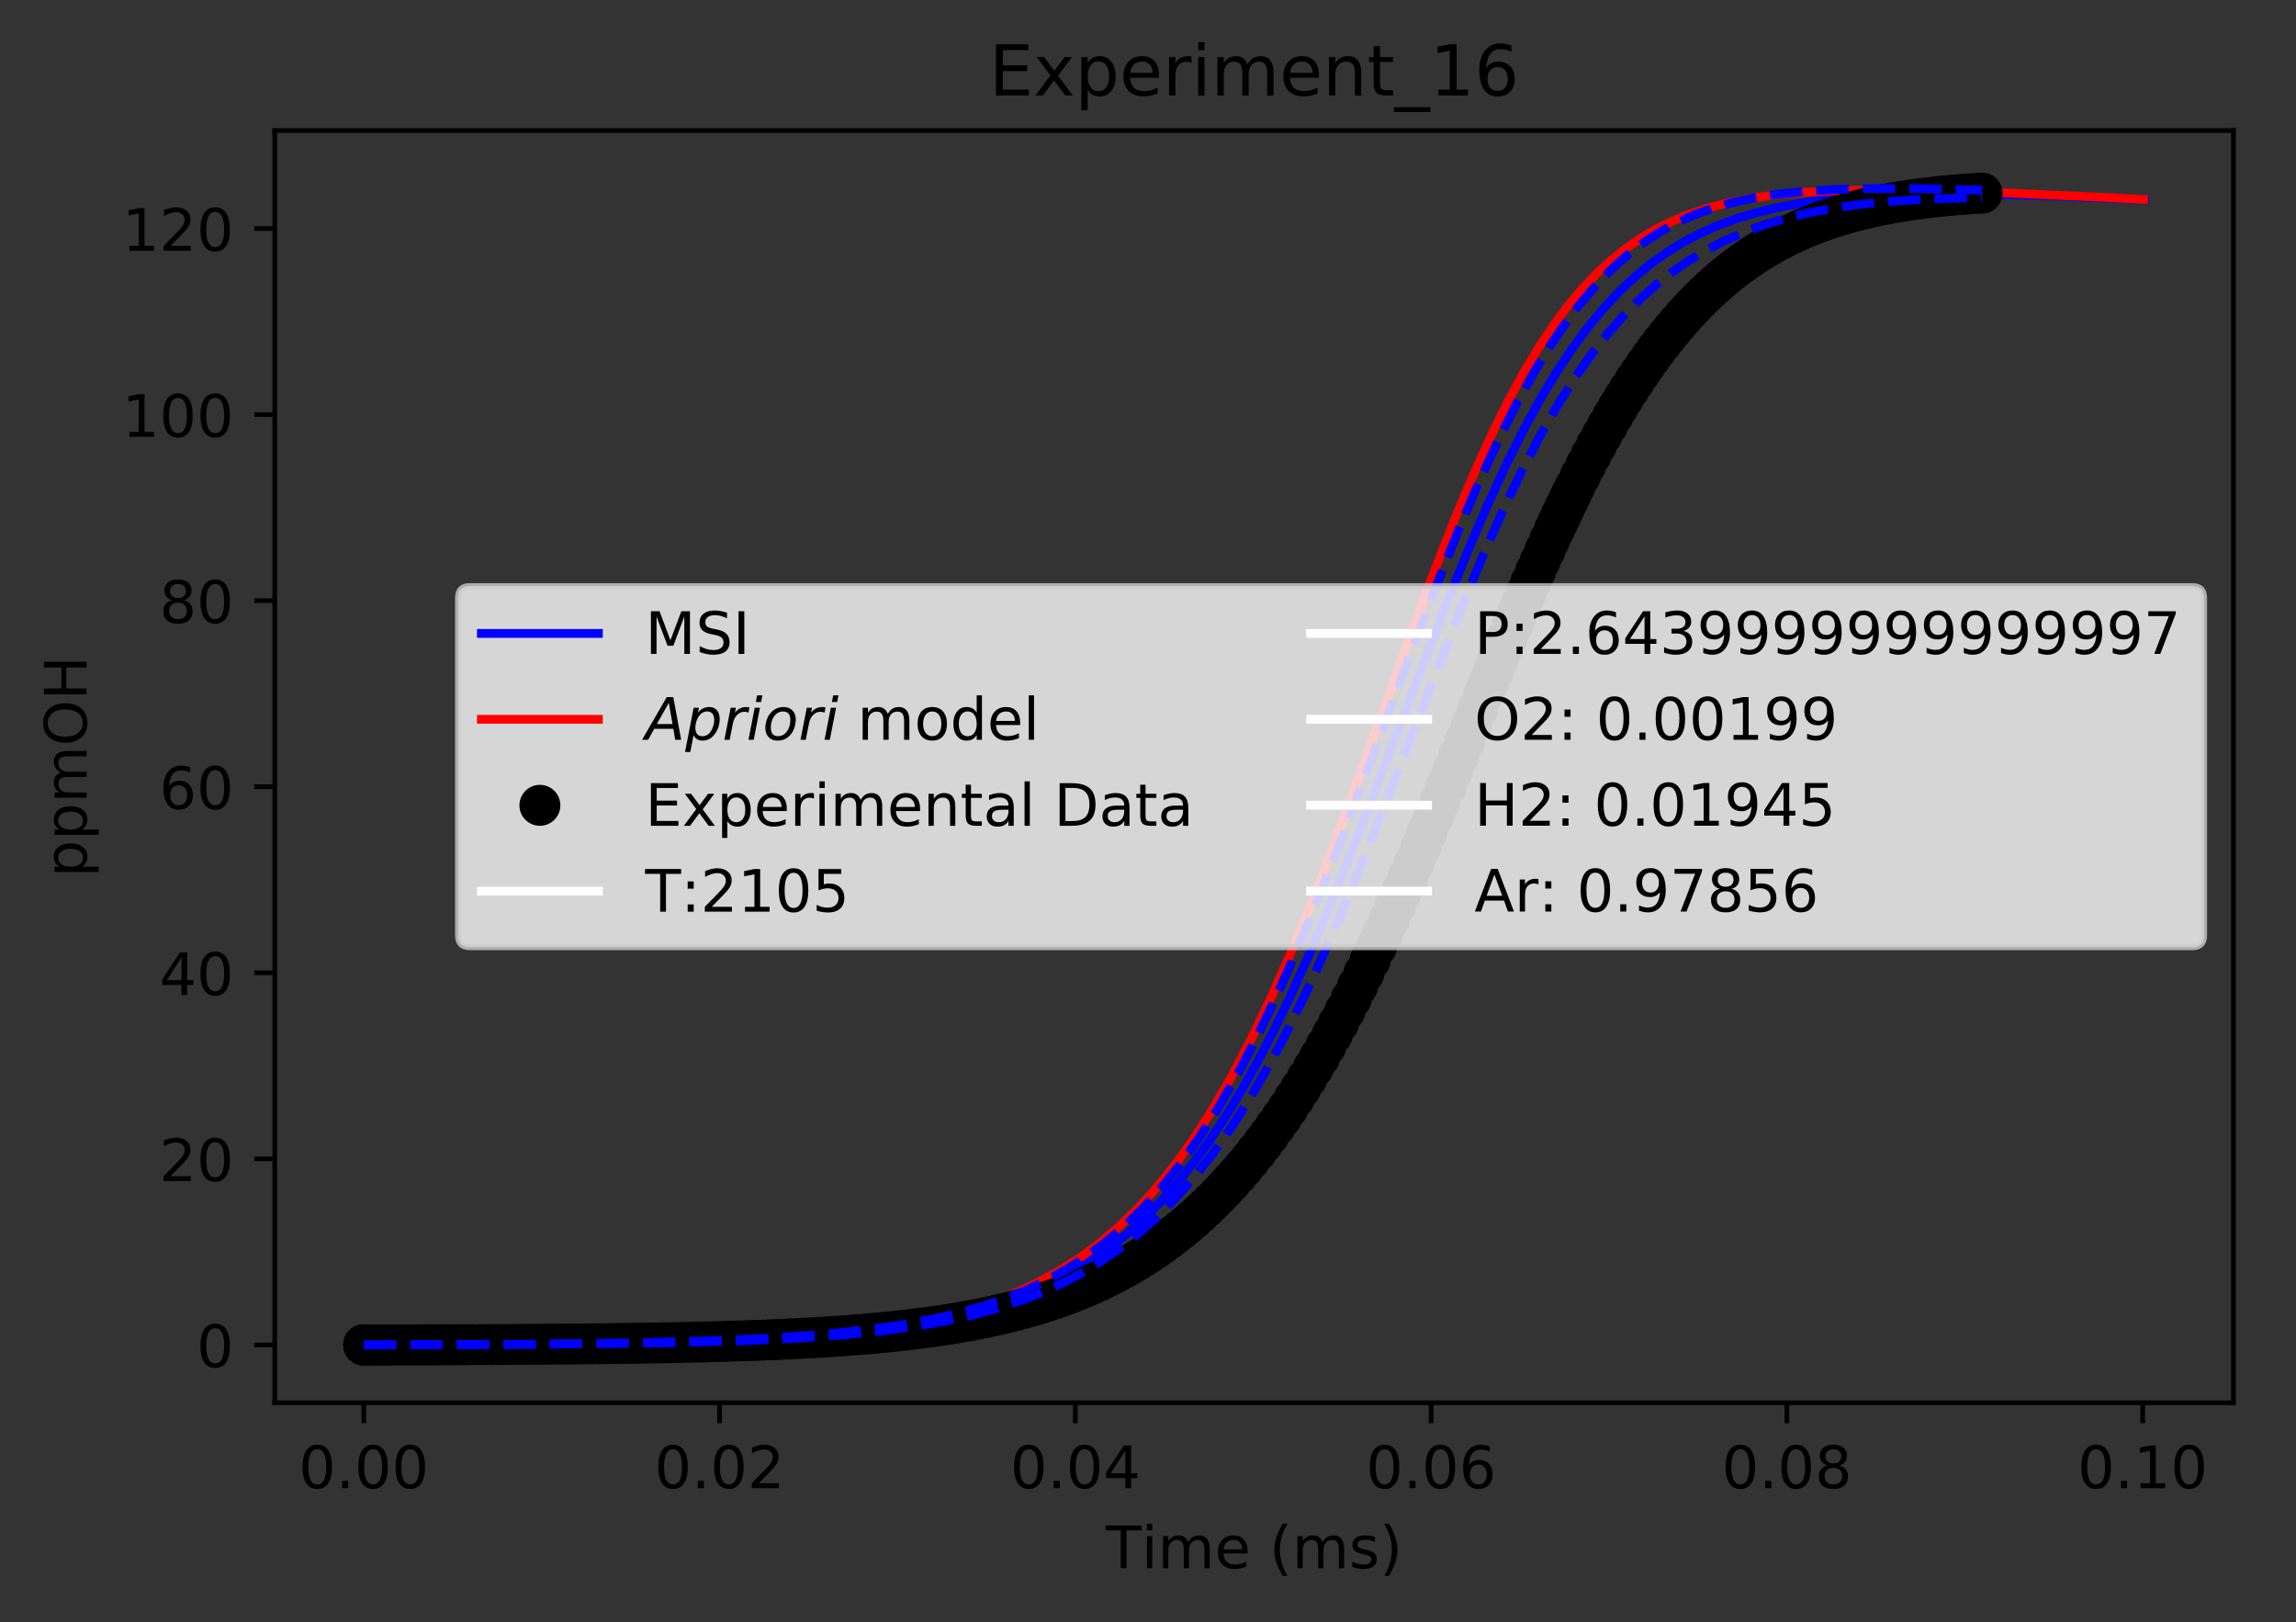 <?xml version="1.0" encoding="utf-8" standalone="no"?>
<!DOCTYPE svg PUBLIC "-//W3C//DTD SVG 1.1//EN"
  "http://www.w3.org/Graphics/SVG/1.1/DTD/svg11.dtd">
<!-- Created with matplotlib (https://matplotlib.org/) -->
<svg height="277.314pt" version="1.1" viewBox="0 0 392.466 277.314" width="392.466pt" xmlns="http://www.w3.org/2000/svg" xmlns:xlink="http://www.w3.org/1999/xlink">
 <rect x="0" y="0" width="392.466" height="277.314" fill="#333333" stroke="none"/>
 <defs>
  <style type="text/css">
*{stroke-linecap:butt;stroke-linejoin:round;}
  </style>
 </defs>
 <g id="figure_1">
  <g id="patch_1">
   <path d="M 0 277.314 
L 392.466 277.314 
L 392.466 0 
L 0 0 
z
" style="fill:none;"/>
  </g>
  <g id="axes_1">
   <g id="patch_2">
    <path d="M 46.966 239.758 
L 381.766 239.758 
L 381.766 22.318 
L 46.966 22.318 
z
" style="fill:none;"/>
   </g>
   <g id="matplotlib.axis_1">
    <g id="xtick_1">
     <g id="line2d_1">
      <defs>
       <path d="M 0 0 
L 0 3.5 
" id="m683875c876" style="stroke:#000000;stroke-width:0.8;"/>
      </defs>
      <g>
       <use style="stroke:#000000;stroke-width:0.8;" x="62.184" xlink:href="#m683875c876" y="239.758"/>
      </g>
     </g>
     <g id="text_1">
      <!-- 0.00 -->
      <defs>
       <path d="M 31.781 66.406 
Q 24.172 66.406 20.328 58.906 
Q 16.5 51.422 16.5 36.375 
Q 16.5 21.391 20.328 13.891 
Q 24.172 6.391 31.781 6.391 
Q 39.453 6.391 43.281 13.891 
Q 47.125 21.391 47.125 36.375 
Q 47.125 51.422 43.281 58.906 
Q 39.453 66.406 31.781 66.406 
z
M 31.781 74.219 
Q 44.047 74.219 50.516 64.516 
Q 56.984 54.828 56.984 36.375 
Q 56.984 17.969 50.516 8.266 
Q 44.047 -1.422 31.781 -1.422 
Q 19.531 -1.422 13.062 8.266 
Q 6.594 17.969 6.594 36.375 
Q 6.594 54.828 13.062 64.516 
Q 19.531 74.219 31.781 74.219 
z
" id="DejaVuSans-48"/>
       <path d="M 10.688 12.406 
L 21 12.406 
L 21 0 
L 10.688 0 
z
" id="DejaVuSans-46"/>
      </defs>
      <g transform="translate(51.051 254.357)scale(0.1 -0.1)">
       <use xlink:href="#DejaVuSans-48"/>
       <use x="63.623" xlink:href="#DejaVuSans-46"/>
       <use x="95.41" xlink:href="#DejaVuSans-48"/>
       <use x="159.033" xlink:href="#DejaVuSans-48"/>
      </g>
     </g>
    </g>
    <g id="xtick_2">
     <g id="line2d_2">
      <g>
       <use style="stroke:#000000;stroke-width:0.8;" x="122.998" xlink:href="#m683875c876" y="239.758"/>
      </g>
     </g>
     <g id="text_2">
      <!-- 0.02 -->
      <defs>
       <path d="M 19.188 8.297 
L 53.609 8.297 
L 53.609 0 
L 7.328 0 
L 7.328 8.297 
Q 12.938 14.109 22.625 23.891 
Q 32.328 33.688 34.812 36.531 
Q 39.547 41.844 41.422 45.531 
Q 43.312 49.219 43.312 52.781 
Q 43.312 58.594 39.234 62.25 
Q 35.156 65.922 28.609 65.922 
Q 23.969 65.922 18.812 64.312 
Q 13.672 62.703 7.812 59.422 
L 7.812 69.391 
Q 13.766 71.781 18.938 73 
Q 24.125 74.219 28.422 74.219 
Q 39.75 74.219 46.484 68.547 
Q 53.219 62.891 53.219 53.422 
Q 53.219 48.922 51.531 44.891 
Q 49.859 40.875 45.406 35.406 
Q 44.188 33.984 37.641 27.219 
Q 31.109 20.453 19.188 8.297 
z
" id="DejaVuSans-50"/>
      </defs>
      <g transform="translate(111.865 254.357)scale(0.1 -0.1)">
       <use xlink:href="#DejaVuSans-48"/>
       <use x="63.623" xlink:href="#DejaVuSans-46"/>
       <use x="95.41" xlink:href="#DejaVuSans-48"/>
       <use x="159.033" xlink:href="#DejaVuSans-50"/>
      </g>
     </g>
    </g>
    <g id="xtick_3">
     <g id="line2d_3">
      <g>
       <use style="stroke:#000000;stroke-width:0.8;" x="183.812" xlink:href="#m683875c876" y="239.758"/>
      </g>
     </g>
     <g id="text_3">
      <!-- 0.04 -->
      <defs>
       <path d="M 37.797 64.312 
L 12.891 25.391 
L 37.797 25.391 
z
M 35.203 72.906 
L 47.609 72.906 
L 47.609 25.391 
L 58.016 25.391 
L 58.016 17.188 
L 47.609 17.188 
L 47.609 0 
L 37.797 0 
L 37.797 17.188 
L 4.891 17.188 
L 4.891 26.703 
z
" id="DejaVuSans-52"/>
      </defs>
      <g transform="translate(172.68 254.357)scale(0.1 -0.1)">
       <use xlink:href="#DejaVuSans-48"/>
       <use x="63.623" xlink:href="#DejaVuSans-46"/>
       <use x="95.41" xlink:href="#DejaVuSans-48"/>
       <use x="159.033" xlink:href="#DejaVuSans-52"/>
      </g>
     </g>
    </g>
    <g id="xtick_4">
     <g id="line2d_4">
      <g>
       <use style="stroke:#000000;stroke-width:0.8;" x="244.627" xlink:href="#m683875c876" y="239.758"/>
      </g>
     </g>
     <g id="text_4">
      <!-- 0.06 -->
      <defs>
       <path d="M 33.016 40.375 
Q 26.375 40.375 22.484 35.828 
Q 18.609 31.297 18.609 23.391 
Q 18.609 15.531 22.484 10.953 
Q 26.375 6.391 33.016 6.391 
Q 39.656 6.391 43.531 10.953 
Q 47.406 15.531 47.406 23.391 
Q 47.406 31.297 43.531 35.828 
Q 39.656 40.375 33.016 40.375 
z
M 52.594 71.297 
L 52.594 62.312 
Q 48.875 64.062 45.094 64.984 
Q 41.312 65.922 37.594 65.922 
Q 27.828 65.922 22.672 59.328 
Q 17.531 52.734 16.797 39.406 
Q 19.672 43.656 24.016 45.922 
Q 28.375 48.188 33.594 48.188 
Q 44.578 48.188 50.953 41.516 
Q 57.328 34.859 57.328 23.391 
Q 57.328 12.156 50.688 5.359 
Q 44.047 -1.422 33.016 -1.422 
Q 20.359 -1.422 13.672 8.266 
Q 6.984 17.969 6.984 36.375 
Q 6.984 53.656 15.188 63.938 
Q 23.391 74.219 37.203 74.219 
Q 40.922 74.219 44.703 73.484 
Q 48.484 72.75 52.594 71.297 
z
" id="DejaVuSans-54"/>
      </defs>
      <g transform="translate(233.494 254.357)scale(0.1 -0.1)">
       <use xlink:href="#DejaVuSans-48"/>
       <use x="63.623" xlink:href="#DejaVuSans-46"/>
       <use x="95.41" xlink:href="#DejaVuSans-48"/>
       <use x="159.033" xlink:href="#DejaVuSans-54"/>
      </g>
     </g>
    </g>
    <g id="xtick_5">
     <g id="line2d_5">
      <g>
       <use style="stroke:#000000;stroke-width:0.8;" x="305.441" xlink:href="#m683875c876" y="239.758"/>
      </g>
     </g>
     <g id="text_5">
      <!-- 0.08 -->
      <defs>
       <path d="M 31.781 34.625 
Q 24.75 34.625 20.719 30.859 
Q 16.703 27.094 16.703 20.516 
Q 16.703 13.922 20.719 10.156 
Q 24.75 6.391 31.781 6.391 
Q 38.812 6.391 42.859 10.172 
Q 46.922 13.969 46.922 20.516 
Q 46.922 27.094 42.891 30.859 
Q 38.875 34.625 31.781 34.625 
z
M 21.922 38.812 
Q 15.578 40.375 12.031 44.719 
Q 8.5 49.078 8.5 55.328 
Q 8.5 64.062 14.719 69.141 
Q 20.953 74.219 31.781 74.219 
Q 42.672 74.219 48.875 69.141 
Q 55.078 64.062 55.078 55.328 
Q 55.078 49.078 51.531 44.719 
Q 48 40.375 41.703 38.812 
Q 48.828 37.156 52.797 32.312 
Q 56.781 27.484 56.781 20.516 
Q 56.781 9.906 50.312 4.234 
Q 43.844 -1.422 31.781 -1.422 
Q 19.734 -1.422 13.25 4.234 
Q 6.781 9.906 6.781 20.516 
Q 6.781 27.484 10.781 32.312 
Q 14.797 37.156 21.922 38.812 
z
M 18.312 54.391 
Q 18.312 48.734 21.844 45.562 
Q 25.391 42.391 31.781 42.391 
Q 38.141 42.391 41.719 45.562 
Q 45.312 48.734 45.312 54.391 
Q 45.312 60.062 41.719 63.234 
Q 38.141 66.406 31.781 66.406 
Q 25.391 66.406 21.844 63.234 
Q 18.312 60.062 18.312 54.391 
z
" id="DejaVuSans-56"/>
      </defs>
      <g transform="translate(294.308 254.357)scale(0.1 -0.1)">
       <use xlink:href="#DejaVuSans-48"/>
       <use x="63.623" xlink:href="#DejaVuSans-46"/>
       <use x="95.41" xlink:href="#DejaVuSans-48"/>
       <use x="159.033" xlink:href="#DejaVuSans-56"/>
      </g>
     </g>
    </g>
    <g id="xtick_6">
     <g id="line2d_6">
      <g>
       <use style="stroke:#000000;stroke-width:0.8;" x="366.255" xlink:href="#m683875c876" y="239.758"/>
      </g>
     </g>
     <g id="text_6">
      <!-- 0.10 -->
      <defs>
       <path d="M 12.406 8.297 
L 28.516 8.297 
L 28.516 63.922 
L 10.984 60.406 
L 10.984 69.391 
L 28.422 72.906 
L 38.281 72.906 
L 38.281 8.297 
L 54.391 8.297 
L 54.391 0 
L 12.406 0 
z
" id="DejaVuSans-49"/>
      </defs>
      <g transform="translate(355.122 254.357)scale(0.1 -0.1)">
       <use xlink:href="#DejaVuSans-48"/>
       <use x="63.623" xlink:href="#DejaVuSans-46"/>
       <use x="95.41" xlink:href="#DejaVuSans-49"/>
       <use x="159.033" xlink:href="#DejaVuSans-48"/>
      </g>
     </g>
    </g>
    <g id="text_7">
     <!-- Time (ms) -->
     <defs>
      <path d="M -0.297 72.906 
L 61.375 72.906 
L 61.375 64.594 
L 35.5 64.594 
L 35.5 0 
L 25.594 0 
L 25.594 64.594 
L -0.297 64.594 
z
" id="DejaVuSans-84"/>
      <path d="M 9.422 54.688 
L 18.406 54.688 
L 18.406 0 
L 9.422 0 
z
M 9.422 75.984 
L 18.406 75.984 
L 18.406 64.594 
L 9.422 64.594 
z
" id="DejaVuSans-105"/>
      <path d="M 52 44.188 
Q 55.375 50.25 60.062 53.125 
Q 64.75 56 71.094 56 
Q 79.641 56 84.281 50.016 
Q 88.922 44.047 88.922 33.016 
L 88.922 0 
L 79.891 0 
L 79.891 32.719 
Q 79.891 40.578 77.094 44.375 
Q 74.312 48.188 68.609 48.188 
Q 61.625 48.188 57.562 43.547 
Q 53.516 38.922 53.516 30.906 
L 53.516 0 
L 44.484 0 
L 44.484 32.719 
Q 44.484 40.625 41.703 44.406 
Q 38.922 48.188 33.109 48.188 
Q 26.219 48.188 22.156 43.531 
Q 18.109 38.875 18.109 30.906 
L 18.109 0 
L 9.078 0 
L 9.078 54.688 
L 18.109 54.688 
L 18.109 46.188 
Q 21.188 51.219 25.484 53.609 
Q 29.781 56 35.688 56 
Q 41.656 56 45.828 52.969 
Q 50 49.953 52 44.188 
z
" id="DejaVuSans-109"/>
      <path d="M 56.203 29.594 
L 56.203 25.203 
L 14.891 25.203 
Q 15.484 15.922 20.484 11.062 
Q 25.484 6.203 34.422 6.203 
Q 39.594 6.203 44.453 7.469 
Q 49.312 8.734 54.109 11.281 
L 54.109 2.781 
Q 49.266 0.734 44.188 -0.344 
Q 39.109 -1.422 33.891 -1.422 
Q 20.797 -1.422 13.156 6.188 
Q 5.516 13.812 5.516 26.812 
Q 5.516 40.234 12.766 48.109 
Q 20.016 56 32.328 56 
Q 43.359 56 49.781 48.891 
Q 56.203 41.797 56.203 29.594 
z
M 47.219 32.234 
Q 47.125 39.594 43.094 43.984 
Q 39.062 48.391 32.422 48.391 
Q 24.906 48.391 20.391 44.141 
Q 15.875 39.891 15.188 32.172 
z
" id="DejaVuSans-101"/>
      <path id="DejaVuSans-32"/>
      <path d="M 31 75.875 
Q 24.469 64.656 21.281 53.656 
Q 18.109 42.672 18.109 31.391 
Q 18.109 20.125 21.312 9.062 
Q 24.516 -2 31 -13.188 
L 23.188 -13.188 
Q 15.875 -1.703 12.234 9.375 
Q 8.594 20.453 8.594 31.391 
Q 8.594 42.281 12.203 53.312 
Q 15.828 64.359 23.188 75.875 
z
" id="DejaVuSans-40"/>
      <path d="M 44.281 53.078 
L 44.281 44.578 
Q 40.484 46.531 36.375 47.5 
Q 32.281 48.484 27.875 48.484 
Q 21.188 48.484 17.844 46.438 
Q 14.5 44.391 14.5 40.281 
Q 14.5 37.156 16.891 35.375 
Q 19.281 33.594 26.516 31.984 
L 29.594 31.297 
Q 39.156 29.25 43.188 25.516 
Q 47.219 21.781 47.219 15.094 
Q 47.219 7.469 41.188 3.016 
Q 35.156 -1.422 24.609 -1.422 
Q 20.219 -1.422 15.453 -0.562 
Q 10.688 0.297 5.422 2 
L 5.422 11.281 
Q 10.406 8.688 15.234 7.391 
Q 20.062 6.109 24.812 6.109 
Q 31.156 6.109 34.562 8.281 
Q 37.984 10.453 37.984 14.406 
Q 37.984 18.062 35.516 20.016 
Q 33.062 21.969 24.703 23.781 
L 21.578 24.516 
Q 13.234 26.266 9.516 29.906 
Q 5.812 33.547 5.812 39.891 
Q 5.812 47.609 11.281 51.797 
Q 16.75 56 26.812 56 
Q 31.781 56 36.172 55.266 
Q 40.578 54.547 44.281 53.078 
z
" id="DejaVuSans-115"/>
      <path d="M 8.016 75.875 
L 15.828 75.875 
Q 23.141 64.359 26.781 53.312 
Q 30.422 42.281 30.422 31.391 
Q 30.422 20.453 26.781 9.375 
Q 23.141 -1.703 15.828 -13.188 
L 8.016 -13.188 
Q 14.5 -2 17.703 9.062 
Q 20.906 20.125 20.906 31.391 
Q 20.906 42.672 17.703 53.656 
Q 14.5 64.656 8.016 75.875 
z
" id="DejaVuSans-41"/>
     </defs>
     <g transform="translate(189.012 268.035)scale(0.1 -0.1)">
      <use xlink:href="#DejaVuSans-84"/>
      <use x="61.037" xlink:href="#DejaVuSans-105"/>
      <use x="88.82" xlink:href="#DejaVuSans-109"/>
      <use x="186.232" xlink:href="#DejaVuSans-101"/>
      <use x="247.756" xlink:href="#DejaVuSans-32"/>
      <use x="279.543" xlink:href="#DejaVuSans-40"/>
      <use x="318.557" xlink:href="#DejaVuSans-109"/>
      <use x="415.969" xlink:href="#DejaVuSans-115"/>
      <use x="468.068" xlink:href="#DejaVuSans-41"/>
     </g>
    </g>
   </g>
   <g id="matplotlib.axis_2">
    <g id="ytick_1">
     <g id="line2d_7">
      <defs>
       <path d="M 0 0 
L -3.5 0 
" id="m7d0d640d7d" style="stroke:#000000;stroke-width:0.8;"/>
      </defs>
      <g>
       <use style="stroke:#000000;stroke-width:0.8;" x="46.966" xlink:href="#m7d0d640d7d" y="229.874"/>
      </g>
     </g>
     <g id="text_8">
      <!-- 0 -->
      <g transform="translate(33.603 233.674)scale(0.1 -0.1)">
       <use xlink:href="#DejaVuSans-48"/>
      </g>
     </g>
    </g>
    <g id="ytick_2">
     <g id="line2d_8">
      <g>
       <use style="stroke:#000000;stroke-width:0.8;" x="46.966" xlink:href="#m7d0d640d7d" y="198.073"/>
      </g>
     </g>
     <g id="text_9">
      <!-- 20 -->
      <g transform="translate(27.241 201.872)scale(0.1 -0.1)">
       <use xlink:href="#DejaVuSans-50"/>
       <use x="63.623" xlink:href="#DejaVuSans-48"/>
      </g>
     </g>
    </g>
    <g id="ytick_3">
     <g id="line2d_9">
      <g>
       <use style="stroke:#000000;stroke-width:0.8;" x="46.966" xlink:href="#m7d0d640d7d" y="166.271"/>
      </g>
     </g>
     <g id="text_10">
      <!-- 40 -->
      <g transform="translate(27.241 170.07)scale(0.1 -0.1)">
       <use xlink:href="#DejaVuSans-52"/>
       <use x="63.623" xlink:href="#DejaVuSans-48"/>
      </g>
     </g>
    </g>
    <g id="ytick_4">
     <g id="line2d_10">
      <g>
       <use style="stroke:#000000;stroke-width:0.8;" x="46.966" xlink:href="#m7d0d640d7d" y="134.469"/>
      </g>
     </g>
     <g id="text_11">
      <!-- 60 -->
      <g transform="translate(27.241 138.268)scale(0.1 -0.1)">
       <use xlink:href="#DejaVuSans-54"/>
       <use x="63.623" xlink:href="#DejaVuSans-48"/>
      </g>
     </g>
    </g>
    <g id="ytick_5">
     <g id="line2d_11">
      <g>
       <use style="stroke:#000000;stroke-width:0.8;" x="46.966" xlink:href="#m7d0d640d7d" y="102.667"/>
      </g>
     </g>
     <g id="text_12">
      <!-- 80 -->
      <g transform="translate(27.241 106.466)scale(0.1 -0.1)">
       <use xlink:href="#DejaVuSans-56"/>
       <use x="63.623" xlink:href="#DejaVuSans-48"/>
      </g>
     </g>
    </g>
    <g id="ytick_6">
     <g id="line2d_12">
      <g>
       <use style="stroke:#000000;stroke-width:0.8;" x="46.966" xlink:href="#m7d0d640d7d" y="70.865"/>
      </g>
     </g>
     <g id="text_13">
      <!-- 100 -->
      <g transform="translate(20.878 74.664)scale(0.1 -0.1)">
       <use xlink:href="#DejaVuSans-49"/>
       <use x="63.623" xlink:href="#DejaVuSans-48"/>
       <use x="127.246" xlink:href="#DejaVuSans-48"/>
      </g>
     </g>
    </g>
    <g id="ytick_7">
     <g id="line2d_13">
      <g>
       <use style="stroke:#000000;stroke-width:0.8;" x="46.966" xlink:href="#m7d0d640d7d" y="39.063"/>
      </g>
     </g>
     <g id="text_14">
      <!-- 120 -->
      <g transform="translate(20.878 42.862)scale(0.1 -0.1)">
       <use xlink:href="#DejaVuSans-49"/>
       <use x="63.623" xlink:href="#DejaVuSans-50"/>
       <use x="127.246" xlink:href="#DejaVuSans-48"/>
      </g>
     </g>
    </g>
    <g id="text_15">
     <!-- ppmOH -->
     <defs>
      <path d="M 18.109 8.203 
L 18.109 -20.797 
L 9.078 -20.797 
L 9.078 54.688 
L 18.109 54.688 
L 18.109 46.391 
Q 20.953 51.266 25.266 53.625 
Q 29.594 56 35.594 56 
Q 45.562 56 51.781 48.094 
Q 58.016 40.188 58.016 27.297 
Q 58.016 14.406 51.781 6.484 
Q 45.562 -1.422 35.594 -1.422 
Q 29.594 -1.422 25.266 0.953 
Q 20.953 3.328 18.109 8.203 
z
M 48.688 27.297 
Q 48.688 37.203 44.609 42.844 
Q 40.531 48.484 33.406 48.484 
Q 26.266 48.484 22.188 42.844 
Q 18.109 37.203 18.109 27.297 
Q 18.109 17.391 22.188 11.75 
Q 26.266 6.109 33.406 6.109 
Q 40.531 6.109 44.609 11.75 
Q 48.688 17.391 48.688 27.297 
z
" id="DejaVuSans-112"/>
      <path d="M 39.406 66.219 
Q 28.656 66.219 22.328 58.203 
Q 16.016 50.203 16.016 36.375 
Q 16.016 22.609 22.328 14.594 
Q 28.656 6.594 39.406 6.594 
Q 50.141 6.594 56.422 14.594 
Q 62.703 22.609 62.703 36.375 
Q 62.703 50.203 56.422 58.203 
Q 50.141 66.219 39.406 66.219 
z
M 39.406 74.219 
Q 54.734 74.219 63.906 63.938 
Q 73.094 53.656 73.094 36.375 
Q 73.094 19.141 63.906 8.859 
Q 54.734 -1.422 39.406 -1.422 
Q 24.031 -1.422 14.812 8.828 
Q 5.609 19.094 5.609 36.375 
Q 5.609 53.656 14.812 63.938 
Q 24.031 74.219 39.406 74.219 
z
" id="DejaVuSans-79"/>
      <path d="M 9.812 72.906 
L 19.672 72.906 
L 19.672 43.016 
L 55.516 43.016 
L 55.516 72.906 
L 65.375 72.906 
L 65.375 0 
L 55.516 0 
L 55.516 34.719 
L 19.672 34.719 
L 19.672 0 
L 9.812 0 
z
" id="DejaVuSans-72"/>
     </defs>
     <g transform="translate(14.798 149.953)rotate(-90)scale(0.1 -0.1)">
      <use xlink:href="#DejaVuSans-112"/>
      <use x="63.477" xlink:href="#DejaVuSans-112"/>
      <use x="126.953" xlink:href="#DejaVuSans-109"/>
      <use x="224.365" xlink:href="#DejaVuSans-79"/>
      <use x="303.076" xlink:href="#DejaVuSans-72"/>
     </g>
    </g>
   </g>
   <g id="line2d_14">
    <path clip-path="url(#p4a943e7f44)" d="M 62.184 229.874 
L 91.821 229.765 
L 111.882 229.51 
L 125.256 229.137 
L 135.287 228.648 
L 143.645 228.016 
L 150.332 227.294 
L 156.183 226.445 
L 161.204 225.503 
L 166.23 224.312 
L 170 223.217 
L 173.77 221.917 
L 177.54 220.374 
L 181.309 218.549 
L 185.079 216.397 
L 187.592 214.755 
L 190.105 212.93 
L 192.619 210.904 
L 195.132 208.661 
L 198.251 205.548 
L 201.046 202.426 
L 203.84 198.965 
L 206.635 195.144 
L 209.429 190.947 
L 212.224 186.358 
L 215.018 181.372 
L 217.813 175.986 
L 220.607 170.21 
L 224.333 161.932 
L 228.059 153.063 
L 232.717 141.311 
L 240.169 121.663 
L 246.958 103.932 
L 250.953 94.047 
L 254.282 86.302 
L 257.611 79.101 
L 260.94 72.505 
L 263.603 67.69 
L 266.266 63.293 
L 268.929 59.31 
L 271.592 55.731 
L 274.255 52.539 
L 276.919 49.709 
L 279.582 47.218 
L 282.245 45.036 
L 284.908 43.135 
L 287.571 41.488 
L 290.235 40.067 
L 293.564 38.57 
L 296.893 37.34 
L 300.222 36.339 
L 303.551 35.529 
L 307.55 34.768 
L 312.55 34.079 
L 317.55 33.617 
L 323.55 33.288 
L 330.549 33.131 
L 339.549 33.174 
L 350.548 33.46 
L 366.547 34.124 
L 366.547 34.124 
" style="fill:none;stroke:#0000ff;stroke-linecap:square;stroke-width:1.5;"/>
   </g>
   <g id="line2d_15">
    <path clip-path="url(#p4a943e7f44)" d="M 62.184 229.874 
L 90.537 229.764 
L 110.782 229.493 
L 123.528 229.121 
L 133.275 228.633 
L 141.523 227.998 
L 147.521 227.348 
L 153.147 226.544 
L 158.774 225.494 
L 163.275 224.428 
L 167.775 223.113 
L 171.151 221.93 
L 174.527 220.551 
L 177.903 218.944 
L 181.278 217.076 
L 184.654 214.911 
L 188.03 212.41 
L 191.405 209.528 
L 194.781 206.223 
L 197.032 203.762 
L 199.282 201.08 
L 201.532 198.164 
L 203.783 195.002 
L 207.159 189.777 
L 210.534 183.95 
L 213.91 177.507 
L 217.286 170.451 
L 220.661 162.805 
L 224.037 154.616 
L 228.173 143.956 
L 233.137 130.511 
L 244.718 98.813 
L 248.854 88.286 
L 252.163 80.449 
L 255.472 73.235 
L 257.954 68.272 
L 260.436 63.71 
L 262.917 59.556 
L 265.399 55.805 
L 267.881 52.448 
L 270.362 49.466 
L 272.844 46.839 
L 275.326 44.54 
L 277.808 42.542 
L 280.289 40.817 
L 282.771 39.337 
L 285.253 38.075 
L 288.562 36.686 
L 291.871 35.583 
L 295.179 34.716 
L 299.316 33.902 
L 303.452 33.325 
L 308.415 32.87 
L 314.206 32.578 
L 321.251 32.464 
L 330.032 32.559 
L 341.323 32.908 
L 358.885 33.703 
L 366.412 34.09 
L 366.412 34.09 
" style="fill:none;stroke:#ff0000;stroke-linecap:square;stroke-width:1.5;"/>
   </g>
   <g id="line2d_16">
    <defs>
     <path d="M 0 3 
C 0.796 3 1.559 2.684 2.121 2.121 
C 2.684 1.559 3 0.796 3 0 
C 3 -0.796 2.684 -1.559 2.121 -2.121 
C 1.559 -2.684 0.796 -3 0 -3 
C -0.796 -3 -1.559 -2.684 -2.121 -2.121 
C -2.684 -1.559 -3 -0.796 -3 0 
C -3 0.796 -2.684 1.559 -2.121 2.121 
C -1.559 2.684 -0.796 3 0 3 
z
" id="m61ecf4d87c" style="stroke:#000000;"/>
    </defs>
    <g clip-path="url(#p4a943e7f44)">
     <use style="stroke:#000000;" x="62.184" xlink:href="#m61ecf4d87c" y="229.874"/>
     <use style="stroke:#000000;" x="62.184" xlink:href="#m61ecf4d87c" y="229.874"/>
     <use style="stroke:#000000;" x="62.191" xlink:href="#m61ecf4d87c" y="229.874"/>
     <use style="stroke:#000000;" x="62.198" xlink:href="#m61ecf4d87c" y="229.874"/>
     <use style="stroke:#000000;" x="62.205" xlink:href="#m61ecf4d87c" y="229.874"/>
     <use style="stroke:#000000;" x="62.211" xlink:href="#m61ecf4d87c" y="229.874"/>
     <use style="stroke:#000000;" x="62.223" xlink:href="#m61ecf4d87c" y="229.874"/>
     <use style="stroke:#000000;" x="62.243" xlink:href="#m61ecf4d87c" y="229.874"/>
     <use style="stroke:#000000;" x="62.274" xlink:href="#m61ecf4d87c" y="229.874"/>
     <use style="stroke:#000000;" x="62.305" xlink:href="#m61ecf4d87c" y="229.874"/>
     <use style="stroke:#000000;" x="62.336" xlink:href="#m61ecf4d87c" y="229.874"/>
     <use style="stroke:#000000;" x="62.389" xlink:href="#m61ecf4d87c" y="229.874"/>
     <use style="stroke:#000000;" x="62.441" xlink:href="#m61ecf4d87c" y="229.874"/>
     <use style="stroke:#000000;" x="62.493" xlink:href="#m61ecf4d87c" y="229.874"/>
     <use style="stroke:#000000;" x="62.545" xlink:href="#m61ecf4d87c" y="229.874"/>
     <use style="stroke:#000000;" x="62.633" xlink:href="#m61ecf4d87c" y="229.874"/>
     <use style="stroke:#000000;" x="62.721" xlink:href="#m61ecf4d87c" y="229.874"/>
     <use style="stroke:#000000;" x="62.808" xlink:href="#m61ecf4d87c" y="229.874"/>
     <use style="stroke:#000000;" x="62.896" xlink:href="#m61ecf4d87c" y="229.874"/>
     <use style="stroke:#000000;" x="62.984" xlink:href="#m61ecf4d87c" y="229.874"/>
     <use style="stroke:#000000;" x="63.072" xlink:href="#m61ecf4d87c" y="229.874"/>
     <use style="stroke:#000000;" x="63.218" xlink:href="#m61ecf4d87c" y="229.874"/>
     <use style="stroke:#000000;" x="63.365" xlink:href="#m61ecf4d87c" y="229.874"/>
     <use style="stroke:#000000;" x="63.512" xlink:href="#m61ecf4d87c" y="229.874"/>
     <use style="stroke:#000000;" x="63.659" xlink:href="#m61ecf4d87c" y="229.874"/>
     <use style="stroke:#000000;" x="63.806" xlink:href="#m61ecf4d87c" y="229.874"/>
     <use style="stroke:#000000;" x="63.953" xlink:href="#m61ecf4d87c" y="229.873"/>
     <use style="stroke:#000000;" x="64.1" xlink:href="#m61ecf4d87c" y="229.873"/>
     <use style="stroke:#000000;" x="64.247" xlink:href="#m61ecf4d87c" y="229.873"/>
     <use style="stroke:#000000;" x="64.393" xlink:href="#m61ecf4d87c" y="229.873"/>
     <use style="stroke:#000000;" x="64.691" xlink:href="#m61ecf4d87c" y="229.873"/>
     <use style="stroke:#000000;" x="64.989" xlink:href="#m61ecf4d87c" y="229.872"/>
     <use style="stroke:#000000;" x="65.287" xlink:href="#m61ecf4d87c" y="229.872"/>
     <use style="stroke:#000000;" x="65.584" xlink:href="#m61ecf4d87c" y="229.871"/>
     <use style="stroke:#000000;" x="65.882" xlink:href="#m61ecf4d87c" y="229.871"/>
     <use style="stroke:#000000;" x="66.18" xlink:href="#m61ecf4d87c" y="229.87"/>
     <use style="stroke:#000000;" x="66.478" xlink:href="#m61ecf4d87c" y="229.87"/>
     <use style="stroke:#000000;" x="66.775" xlink:href="#m61ecf4d87c" y="229.869"/>
     <use style="stroke:#000000;" x="67.073" xlink:href="#m61ecf4d87c" y="229.869"/>
     <use style="stroke:#000000;" x="67.56" xlink:href="#m61ecf4d87c" y="229.868"/>
     <use style="stroke:#000000;" x="68.048" xlink:href="#m61ecf4d87c" y="229.867"/>
     <use style="stroke:#000000;" x="68.396" xlink:href="#m61ecf4d87c" y="229.866"/>
     <use style="stroke:#000000;" x="68.744" xlink:href="#m61ecf4d87c" y="229.866"/>
     <use style="stroke:#000000;" x="69.092" xlink:href="#m61ecf4d87c" y="229.865"/>
     <use style="stroke:#000000;" x="69.44" xlink:href="#m61ecf4d87c" y="229.864"/>
     <use style="stroke:#000000;" x="70.044" xlink:href="#m61ecf4d87c" y="229.863"/>
     <use style="stroke:#000000;" x="70.444" xlink:href="#m61ecf4d87c" y="229.862"/>
     <use style="stroke:#000000;" x="70.845" xlink:href="#m61ecf4d87c" y="229.861"/>
     <use style="stroke:#000000;" x="71.245" xlink:href="#m61ecf4d87c" y="229.86"/>
     <use style="stroke:#000000;" x="71.646" xlink:href="#m61ecf4d87c" y="229.859"/>
     <use style="stroke:#000000;" x="72.046" xlink:href="#m61ecf4d87c" y="229.858"/>
     <use style="stroke:#000000;" x="72.447" xlink:href="#m61ecf4d87c" y="229.857"/>
     <use style="stroke:#000000;" x="72.847" xlink:href="#m61ecf4d87c" y="229.856"/>
     <use style="stroke:#000000;" x="73.248" xlink:href="#m61ecf4d87c" y="229.855"/>
     <use style="stroke:#000000;" x="73.649" xlink:href="#m61ecf4d87c" y="229.854"/>
     <use style="stroke:#000000;" x="74.049" xlink:href="#m61ecf4d87c" y="229.853"/>
     <use style="stroke:#000000;" x="74.45" xlink:href="#m61ecf4d87c" y="229.852"/>
     <use style="stroke:#000000;" x="74.85" xlink:href="#m61ecf4d87c" y="229.85"/>
     <use style="stroke:#000000;" x="75.539" xlink:href="#m61ecf4d87c" y="229.848"/>
     <use style="stroke:#000000;" x="76.228" xlink:href="#m61ecf4d87c" y="229.846"/>
     <use style="stroke:#000000;" x="76.917" xlink:href="#m61ecf4d87c" y="229.844"/>
     <use style="stroke:#000000;" x="77.606" xlink:href="#m61ecf4d87c" y="229.841"/>
     <use style="stroke:#000000;" x="78.295" xlink:href="#m61ecf4d87c" y="229.839"/>
     <use style="stroke:#000000;" x="78.984" xlink:href="#m61ecf4d87c" y="229.836"/>
     <use style="stroke:#000000;" x="79.673" xlink:href="#m61ecf4d87c" y="229.834"/>
     <use style="stroke:#000000;" x="80.754" xlink:href="#m61ecf4d87c" y="229.83"/>
     <use style="stroke:#000000;" x="81.834" xlink:href="#m61ecf4d87c" y="229.825"/>
     <use style="stroke:#000000;" x="82.915" xlink:href="#m61ecf4d87c" y="229.82"/>
     <use style="stroke:#000000;" x="83.996" xlink:href="#m61ecf4d87c" y="229.815"/>
     <use style="stroke:#000000;" x="85.076" xlink:href="#m61ecf4d87c" y="229.81"/>
     <use style="stroke:#000000;" x="86.157" xlink:href="#m61ecf4d87c" y="229.804"/>
     <use style="stroke:#000000;" x="87.238" xlink:href="#m61ecf4d87c" y="229.799"/>
     <use style="stroke:#000000;" x="88.318" xlink:href="#m61ecf4d87c" y="229.792"/>
     <use style="stroke:#000000;" x="89.399" xlink:href="#m61ecf4d87c" y="229.786"/>
     <use style="stroke:#000000;" x="90.48" xlink:href="#m61ecf4d87c" y="229.779"/>
     <use style="stroke:#000000;" x="91.56" xlink:href="#m61ecf4d87c" y="229.772"/>
     <use style="stroke:#000000;" x="92.641" xlink:href="#m61ecf4d87c" y="229.764"/>
     <use style="stroke:#000000;" x="93.721" xlink:href="#m61ecf4d87c" y="229.756"/>
     <use style="stroke:#000000;" x="94.802" xlink:href="#m61ecf4d87c" y="229.748"/>
     <use style="stroke:#000000;" x="95.883" xlink:href="#m61ecf4d87c" y="229.739"/>
     <use style="stroke:#000000;" x="96.963" xlink:href="#m61ecf4d87c" y="229.73"/>
     <use style="stroke:#000000;" x="98.044" xlink:href="#m61ecf4d87c" y="229.721"/>
     <use style="stroke:#000000;" x="99.125" xlink:href="#m61ecf4d87c" y="229.711"/>
     <use style="stroke:#000000;" x="100.205" xlink:href="#m61ecf4d87c" y="229.7"/>
     <use style="stroke:#000000;" x="101.286" xlink:href="#m61ecf4d87c" y="229.689"/>
     <use style="stroke:#000000;" x="102.367" xlink:href="#m61ecf4d87c" y="229.677"/>
     <use style="stroke:#000000;" x="103.447" xlink:href="#m61ecf4d87c" y="229.665"/>
     <use style="stroke:#000000;" x="104.528" xlink:href="#m61ecf4d87c" y="229.652"/>
     <use style="stroke:#000000;" x="105.608" xlink:href="#m61ecf4d87c" y="229.638"/>
     <use style="stroke:#000000;" x="106.689" xlink:href="#m61ecf4d87c" y="229.624"/>
     <use style="stroke:#000000;" x="107.77" xlink:href="#m61ecf4d87c" y="229.609"/>
     <use style="stroke:#000000;" x="108.85" xlink:href="#m61ecf4d87c" y="229.593"/>
     <use style="stroke:#000000;" x="109.931" xlink:href="#m61ecf4d87c" y="229.577"/>
     <use style="stroke:#000000;" x="111.012" xlink:href="#m61ecf4d87c" y="229.56"/>
     <use style="stroke:#000000;" x="112.092" xlink:href="#m61ecf4d87c" y="229.542"/>
     <use style="stroke:#000000;" x="113.173" xlink:href="#m61ecf4d87c" y="229.523"/>
     <use style="stroke:#000000;" x="114.253" xlink:href="#m61ecf4d87c" y="229.503"/>
     <use style="stroke:#000000;" x="115.334" xlink:href="#m61ecf4d87c" y="229.482"/>
     <use style="stroke:#000000;" x="116.415" xlink:href="#m61ecf4d87c" y="229.46"/>
     <use style="stroke:#000000;" x="117.495" xlink:href="#m61ecf4d87c" y="229.437"/>
     <use style="stroke:#000000;" x="118.576" xlink:href="#m61ecf4d87c" y="229.412"/>
     <use style="stroke:#000000;" x="119.657" xlink:href="#m61ecf4d87c" y="229.387"/>
     <use style="stroke:#000000;" x="120.737" xlink:href="#m61ecf4d87c" y="229.36"/>
     <use style="stroke:#000000;" x="121.818" xlink:href="#m61ecf4d87c" y="229.332"/>
     <use style="stroke:#000000;" x="122.899" xlink:href="#m61ecf4d87c" y="229.303"/>
     <use style="stroke:#000000;" x="123.979" xlink:href="#m61ecf4d87c" y="229.272"/>
     <use style="stroke:#000000;" x="125.06" xlink:href="#m61ecf4d87c" y="229.24"/>
     <use style="stroke:#000000;" x="126.14" xlink:href="#m61ecf4d87c" y="229.206"/>
     <use style="stroke:#000000;" x="127.221" xlink:href="#m61ecf4d87c" y="229.17"/>
     <use style="stroke:#000000;" x="128.302" xlink:href="#m61ecf4d87c" y="229.133"/>
     <use style="stroke:#000000;" x="129.382" xlink:href="#m61ecf4d87c" y="229.094"/>
     <use style="stroke:#000000;" x="130.463" xlink:href="#m61ecf4d87c" y="229.053"/>
     <use style="stroke:#000000;" x="131.544" xlink:href="#m61ecf4d87c" y="229.009"/>
     <use style="stroke:#000000;" x="132.624" xlink:href="#m61ecf4d87c" y="228.964"/>
     <use style="stroke:#000000;" x="133.705" xlink:href="#m61ecf4d87c" y="228.916"/>
     <use style="stroke:#000000;" x="134.786" xlink:href="#m61ecf4d87c" y="228.867"/>
     <use style="stroke:#000000;" x="135.866" xlink:href="#m61ecf4d87c" y="228.814"/>
     <use style="stroke:#000000;" x="136.947" xlink:href="#m61ecf4d87c" y="228.759"/>
     <use style="stroke:#000000;" x="138.027" xlink:href="#m61ecf4d87c" y="228.702"/>
     <use style="stroke:#000000;" x="139.108" xlink:href="#m61ecf4d87c" y="228.641"/>
     <use style="stroke:#000000;" x="140.189" xlink:href="#m61ecf4d87c" y="228.578"/>
     <use style="stroke:#000000;" x="141.269" xlink:href="#m61ecf4d87c" y="228.511"/>
     <use style="stroke:#000000;" x="142.35" xlink:href="#m61ecf4d87c" y="228.441"/>
     <use style="stroke:#000000;" x="143.431" xlink:href="#m61ecf4d87c" y="228.368"/>
     <use style="stroke:#000000;" x="144.511" xlink:href="#m61ecf4d87c" y="228.291"/>
     <use style="stroke:#000000;" x="145.592" xlink:href="#m61ecf4d87c" y="228.211"/>
     <use style="stroke:#000000;" x="146.672" xlink:href="#m61ecf4d87c" y="228.126"/>
     <use style="stroke:#000000;" x="147.753" xlink:href="#m61ecf4d87c" y="228.038"/>
     <use style="stroke:#000000;" x="148.834" xlink:href="#m61ecf4d87c" y="227.945"/>
     <use style="stroke:#000000;" x="149.914" xlink:href="#m61ecf4d87c" y="227.847"/>
     <use style="stroke:#000000;" x="150.995" xlink:href="#m61ecf4d87c" y="227.745"/>
     <use style="stroke:#000000;" x="152.076" xlink:href="#m61ecf4d87c" y="227.638"/>
     <use style="stroke:#000000;" x="153.156" xlink:href="#m61ecf4d87c" y="227.525"/>
     <use style="stroke:#000000;" x="154.237" xlink:href="#m61ecf4d87c" y="227.407"/>
     <use style="stroke:#000000;" x="155.318" xlink:href="#m61ecf4d87c" y="227.283"/>
     <use style="stroke:#000000;" x="156.398" xlink:href="#m61ecf4d87c" y="227.154"/>
     <use style="stroke:#000000;" x="157.479" xlink:href="#m61ecf4d87c" y="227.018"/>
     <use style="stroke:#000000;" x="158.559" xlink:href="#m61ecf4d87c" y="226.875"/>
     <use style="stroke:#000000;" x="159.64" xlink:href="#m61ecf4d87c" y="226.726"/>
     <use style="stroke:#000000;" x="160.721" xlink:href="#m61ecf4d87c" y="226.569"/>
     <use style="stroke:#000000;" x="161.801" xlink:href="#m61ecf4d87c" y="226.405"/>
     <use style="stroke:#000000;" x="162.882" xlink:href="#m61ecf4d87c" y="226.232"/>
     <use style="stroke:#000000;" x="163.963" xlink:href="#m61ecf4d87c" y="226.052"/>
     <use style="stroke:#000000;" x="165.043" xlink:href="#m61ecf4d87c" y="225.863"/>
     <use style="stroke:#000000;" x="166.124" xlink:href="#m61ecf4d87c" y="225.664"/>
     <use style="stroke:#000000;" x="167.204" xlink:href="#m61ecf4d87c" y="225.457"/>
     <use style="stroke:#000000;" x="168.285" xlink:href="#m61ecf4d87c" y="225.239"/>
     <use style="stroke:#000000;" x="169.366" xlink:href="#m61ecf4d87c" y="225.011"/>
     <use style="stroke:#000000;" x="170.446" xlink:href="#m61ecf4d87c" y="224.772"/>
     <use style="stroke:#000000;" x="171.527" xlink:href="#m61ecf4d87c" y="224.522"/>
     <use style="stroke:#000000;" x="172.608" xlink:href="#m61ecf4d87c" y="224.26"/>
     <use style="stroke:#000000;" x="173.688" xlink:href="#m61ecf4d87c" y="223.985"/>
     <use style="stroke:#000000;" x="174.769" xlink:href="#m61ecf4d87c" y="223.698"/>
     <use style="stroke:#000000;" x="175.85" xlink:href="#m61ecf4d87c" y="223.397"/>
     <use style="stroke:#000000;" x="176.93" xlink:href="#m61ecf4d87c" y="223.082"/>
     <use style="stroke:#000000;" x="178.011" xlink:href="#m61ecf4d87c" y="222.752"/>
     <use style="stroke:#000000;" x="179.091" xlink:href="#m61ecf4d87c" y="222.407"/>
     <use style="stroke:#000000;" x="180.172" xlink:href="#m61ecf4d87c" y="222.046"/>
     <use style="stroke:#000000;" x="181.253" xlink:href="#m61ecf4d87c" y="221.668"/>
     <use style="stroke:#000000;" x="182.333" xlink:href="#m61ecf4d87c" y="221.273"/>
     <use style="stroke:#000000;" x="183.414" xlink:href="#m61ecf4d87c" y="220.859"/>
     <use style="stroke:#000000;" x="184.495" xlink:href="#m61ecf4d87c" y="220.427"/>
     <use style="stroke:#000000;" x="185.575" xlink:href="#m61ecf4d87c" y="219.974"/>
     <use style="stroke:#000000;" x="186.656" xlink:href="#m61ecf4d87c" y="219.502"/>
     <use style="stroke:#000000;" x="187.737" xlink:href="#m61ecf4d87c" y="219.008"/>
     <use style="stroke:#000000;" x="188.817" xlink:href="#m61ecf4d87c" y="218.492"/>
     <use style="stroke:#000000;" x="189.898" xlink:href="#m61ecf4d87c" y="217.952"/>
     <use style="stroke:#000000;" x="190.978" xlink:href="#m61ecf4d87c" y="217.389"/>
     <use style="stroke:#000000;" x="192.059" xlink:href="#m61ecf4d87c" y="216.801"/>
     <use style="stroke:#000000;" x="193.14" xlink:href="#m61ecf4d87c" y="216.186"/>
     <use style="stroke:#000000;" x="194.22" xlink:href="#m61ecf4d87c" y="215.545"/>
     <use style="stroke:#000000;" x="195.301" xlink:href="#m61ecf4d87c" y="214.877"/>
     <use style="stroke:#000000;" x="196.382" xlink:href="#m61ecf4d87c" y="214.179"/>
     <use style="stroke:#000000;" x="197.462" xlink:href="#m61ecf4d87c" y="213.452"/>
     <use style="stroke:#000000;" x="198.543" xlink:href="#m61ecf4d87c" y="212.693"/>
     <use style="stroke:#000000;" x="199.623" xlink:href="#m61ecf4d87c" y="211.903"/>
     <use style="stroke:#000000;" x="200.704" xlink:href="#m61ecf4d87c" y="211.079"/>
     <use style="stroke:#000000;" x="201.785" xlink:href="#m61ecf4d87c" y="210.222"/>
     <use style="stroke:#000000;" x="202.865" xlink:href="#m61ecf4d87c" y="209.329"/>
     <use style="stroke:#000000;" x="203.946" xlink:href="#m61ecf4d87c" y="208.4"/>
     <use style="stroke:#000000;" x="205.027" xlink:href="#m61ecf4d87c" y="207.434"/>
     <use style="stroke:#000000;" x="206.107" xlink:href="#m61ecf4d87c" y="206.429"/>
     <use style="stroke:#000000;" x="207.188" xlink:href="#m61ecf4d87c" y="205.385"/>
     <use style="stroke:#000000;" x="208.269" xlink:href="#m61ecf4d87c" y="204.3"/>
     <use style="stroke:#000000;" x="209.349" xlink:href="#m61ecf4d87c" y="203.174"/>
     <use style="stroke:#000000;" x="210.43" xlink:href="#m61ecf4d87c" y="202.005"/>
     <use style="stroke:#000000;" x="211.51" xlink:href="#m61ecf4d87c" y="200.792"/>
     <use style="stroke:#000000;" x="212.591" xlink:href="#m61ecf4d87c" y="199.535"/>
     <use style="stroke:#000000;" x="213.672" xlink:href="#m61ecf4d87c" y="198.232"/>
     <use style="stroke:#000000;" x="214.752" xlink:href="#m61ecf4d87c" y="196.883"/>
     <use style="stroke:#000000;" x="215.833" xlink:href="#m61ecf4d87c" y="195.487"/>
     <use style="stroke:#000000;" x="216.914" xlink:href="#m61ecf4d87c" y="194.043"/>
     <use style="stroke:#000000;" x="217.994" xlink:href="#m61ecf4d87c" y="192.55"/>
     <use style="stroke:#000000;" x="219.075" xlink:href="#m61ecf4d87c" y="191.007"/>
     <use style="stroke:#000000;" x="220.156" xlink:href="#m61ecf4d87c" y="189.415"/>
     <use style="stroke:#000000;" x="221.236" xlink:href="#m61ecf4d87c" y="187.773"/>
     <use style="stroke:#000000;" x="222.317" xlink:href="#m61ecf4d87c" y="186.08"/>
     <use style="stroke:#000000;" x="223.397" xlink:href="#m61ecf4d87c" y="184.336"/>
     <use style="stroke:#000000;" x="224.478" xlink:href="#m61ecf4d87c" y="182.541"/>
     <use style="stroke:#000000;" x="225.559" xlink:href="#m61ecf4d87c" y="180.695"/>
     <use style="stroke:#000000;" x="226.639" xlink:href="#m61ecf4d87c" y="178.799"/>
     <use style="stroke:#000000;" x="227.72" xlink:href="#m61ecf4d87c" y="176.852"/>
     <use style="stroke:#000000;" x="228.801" xlink:href="#m61ecf4d87c" y="174.854"/>
     <use style="stroke:#000000;" x="229.881" xlink:href="#m61ecf4d87c" y="172.807"/>
     <use style="stroke:#000000;" x="230.962" xlink:href="#m61ecf4d87c" y="170.712"/>
     <use style="stroke:#000000;" x="232.042" xlink:href="#m61ecf4d87c" y="168.568"/>
     <use style="stroke:#000000;" x="233.123" xlink:href="#m61ecf4d87c" y="166.378"/>
     <use style="stroke:#000000;" x="234.204" xlink:href="#m61ecf4d87c" y="164.142"/>
     <use style="stroke:#000000;" x="235.284" xlink:href="#m61ecf4d87c" y="161.862"/>
     <use style="stroke:#000000;" x="236.365" xlink:href="#m61ecf4d87c" y="159.54"/>
     <use style="stroke:#000000;" x="237.446" xlink:href="#m61ecf4d87c" y="157.177"/>
     <use style="stroke:#000000;" x="238.526" xlink:href="#m61ecf4d87c" y="154.776"/>
     <use style="stroke:#000000;" x="239.607" xlink:href="#m61ecf4d87c" y="152.338"/>
     <use style="stroke:#000000;" x="240.688" xlink:href="#m61ecf4d87c" y="149.865"/>
     <use style="stroke:#000000;" x="241.768" xlink:href="#m61ecf4d87c" y="147.362"/>
     <use style="stroke:#000000;" x="242.849" xlink:href="#m61ecf4d87c" y="144.829"/>
     <use style="stroke:#000000;" x="243.929" xlink:href="#m61ecf4d87c" y="142.27"/>
     <use style="stroke:#000000;" x="245.01" xlink:href="#m61ecf4d87c" y="139.689"/>
     <use style="stroke:#000000;" x="246.091" xlink:href="#m61ecf4d87c" y="137.087"/>
     <use style="stroke:#000000;" x="247.171" xlink:href="#m61ecf4d87c" y="134.469"/>
     <use style="stroke:#000000;" x="248.252" xlink:href="#m61ecf4d87c" y="131.837"/>
     <use style="stroke:#000000;" x="249.333" xlink:href="#m61ecf4d87c" y="129.196"/>
     <use style="stroke:#000000;" x="250.413" xlink:href="#m61ecf4d87c" y="126.549"/>
     <use style="stroke:#000000;" x="251.494" xlink:href="#m61ecf4d87c" y="123.899"/>
     <use style="stroke:#000000;" x="252.575" xlink:href="#m61ecf4d87c" y="121.25"/>
     <use style="stroke:#000000;" x="253.655" xlink:href="#m61ecf4d87c" y="118.606"/>
     <use style="stroke:#000000;" x="254.456" xlink:href="#m61ecf4d87c" y="116.651"/>
     <use style="stroke:#000000;" x="255.258" xlink:href="#m61ecf4d87c" y="114.702"/>
     <use style="stroke:#000000;" x="256.059" xlink:href="#m61ecf4d87c" y="112.761"/>
     <use style="stroke:#000000;" x="256.86" xlink:href="#m61ecf4d87c" y="110.829"/>
     <use style="stroke:#000000;" x="257.662" xlink:href="#m61ecf4d87c" y="108.907"/>
     <use style="stroke:#000000;" x="258.463" xlink:href="#m61ecf4d87c" y="106.998"/>
     <use style="stroke:#000000;" x="259.264" xlink:href="#m61ecf4d87c" y="105.102"/>
     <use style="stroke:#000000;" x="260.065" xlink:href="#m61ecf4d87c" y="103.221"/>
     <use style="stroke:#000000;" x="260.867" xlink:href="#m61ecf4d87c" y="101.356"/>
     <use style="stroke:#000000;" x="261.668" xlink:href="#m61ecf4d87c" y="99.509"/>
     <use style="stroke:#000000;" x="262.469" xlink:href="#m61ecf4d87c" y="97.68"/>
     <use style="stroke:#000000;" x="263.271" xlink:href="#m61ecf4d87c" y="95.872"/>
     <use style="stroke:#000000;" x="264.072" xlink:href="#m61ecf4d87c" y="94.085"/>
     <use style="stroke:#000000;" x="264.873" xlink:href="#m61ecf4d87c" y="92.32"/>
     <use style="stroke:#000000;" x="265.674" xlink:href="#m61ecf4d87c" y="90.579"/>
     <use style="stroke:#000000;" x="266.261" xlink:href="#m61ecf4d87c" y="89.319"/>
     <use style="stroke:#000000;" x="266.848" xlink:href="#m61ecf4d87c" y="88.073"/>
     <use style="stroke:#000000;" x="267.435" xlink:href="#m61ecf4d87c" y="86.84"/>
     <use style="stroke:#000000;" x="268.022" xlink:href="#m61ecf4d87c" y="85.622"/>
     <use style="stroke:#000000;" x="268.609" xlink:href="#m61ecf4d87c" y="84.418"/>
     <use style="stroke:#000000;" x="269.196" xlink:href="#m61ecf4d87c" y="83.229"/>
     <use style="stroke:#000000;" x="270.124" xlink:href="#m61ecf4d87c" y="81.38"/>
     <use style="stroke:#000000;" x="271.052" xlink:href="#m61ecf4d87c" y="79.569"/>
     <use style="stroke:#000000;" x="271.98" xlink:href="#m61ecf4d87c" y="77.799"/>
     <use style="stroke:#000000;" x="272.908" xlink:href="#m61ecf4d87c" y="76.068"/>
     <use style="stroke:#000000;" x="273.836" xlink:href="#m61ecf4d87c" y="74.379"/>
     <use style="stroke:#000000;" x="274.764" xlink:href="#m61ecf4d87c" y="72.732"/>
     <use style="stroke:#000000;" x="275.692" xlink:href="#m61ecf4d87c" y="71.128"/>
     <use style="stroke:#000000;" x="276.62" xlink:href="#m61ecf4d87c" y="69.565"/>
     <use style="stroke:#000000;" x="277.548" xlink:href="#m61ecf4d87c" y="68.046"/>
     <use style="stroke:#000000;" x="278.477" xlink:href="#m61ecf4d87c" y="66.57"/>
     <use style="stroke:#000000;" x="279.405" xlink:href="#m61ecf4d87c" y="65.136"/>
     <use style="stroke:#000000;" x="280.333" xlink:href="#m61ecf4d87c" y="63.746"/>
     <use style="stroke:#000000;" x="281.261" xlink:href="#m61ecf4d87c" y="62.399"/>
     <use style="stroke:#000000;" x="282.189" xlink:href="#m61ecf4d87c" y="61.094"/>
     <use style="stroke:#000000;" x="283.117" xlink:href="#m61ecf4d87c" y="59.831"/>
     <use style="stroke:#000000;" x="284.045" xlink:href="#m61ecf4d87c" y="58.61"/>
     <use style="stroke:#000000;" x="284.973" xlink:href="#m61ecf4d87c" y="57.43"/>
     <use style="stroke:#000000;" x="285.901" xlink:href="#m61ecf4d87c" y="56.291"/>
     <use style="stroke:#000000;" x="286.83" xlink:href="#m61ecf4d87c" y="55.193"/>
     <use style="stroke:#000000;" x="287.758" xlink:href="#m61ecf4d87c" y="54.133"/>
     <use style="stroke:#000000;" x="288.686" xlink:href="#m61ecf4d87c" y="53.113"/>
     <use style="stroke:#000000;" x="289.614" xlink:href="#m61ecf4d87c" y="52.131"/>
     <use style="stroke:#000000;" x="290.542" xlink:href="#m61ecf4d87c" y="51.185"/>
     <use style="stroke:#000000;" x="291.47" xlink:href="#m61ecf4d87c" y="50.277"/>
     <use style="stroke:#000000;" x="292.398" xlink:href="#m61ecf4d87c" y="49.403"/>
     <use style="stroke:#000000;" x="293.326" xlink:href="#m61ecf4d87c" y="48.565"/>
     <use style="stroke:#000000;" x="294.254" xlink:href="#m61ecf4d87c" y="47.76"/>
     <use style="stroke:#000000;" x="295.182" xlink:href="#m61ecf4d87c" y="46.988"/>
     <use style="stroke:#000000;" x="296.111" xlink:href="#m61ecf4d87c" y="46.248"/>
     <use style="stroke:#000000;" x="297.039" xlink:href="#m61ecf4d87c" y="45.539"/>
     <use style="stroke:#000000;" x="297.967" xlink:href="#m61ecf4d87c" y="44.86"/>
     <use style="stroke:#000000;" x="298.895" xlink:href="#m61ecf4d87c" y="44.21"/>
     <use style="stroke:#000000;" x="299.823" xlink:href="#m61ecf4d87c" y="43.588"/>
     <use style="stroke:#000000;" x="300.751" xlink:href="#m61ecf4d87c" y="42.994"/>
     <use style="stroke:#000000;" x="301.679" xlink:href="#m61ecf4d87c" y="42.426"/>
     <use style="stroke:#000000;" x="302.607" xlink:href="#m61ecf4d87c" y="41.883"/>
     <use style="stroke:#000000;" x="303.535" xlink:href="#m61ecf4d87c" y="41.365"/>
     <use style="stroke:#000000;" x="304.463" xlink:href="#m61ecf4d87c" y="40.87"/>
     <use style="stroke:#000000;" x="305.392" xlink:href="#m61ecf4d87c" y="40.399"/>
     <use style="stroke:#000000;" x="306.32" xlink:href="#m61ecf4d87c" y="39.949"/>
     <use style="stroke:#000000;" x="307.248" xlink:href="#m61ecf4d87c" y="39.521"/>
     <use style="stroke:#000000;" x="308.176" xlink:href="#m61ecf4d87c" y="39.112"/>
     <use style="stroke:#000000;" x="309.104" xlink:href="#m61ecf4d87c" y="38.724"/>
     <use style="stroke:#000000;" x="310.032" xlink:href="#m61ecf4d87c" y="38.354"/>
     <use style="stroke:#000000;" x="310.96" xlink:href="#m61ecf4d87c" y="38.002"/>
     <use style="stroke:#000000;" x="311.888" xlink:href="#m61ecf4d87c" y="37.667"/>
     <use style="stroke:#000000;" x="312.816" xlink:href="#m61ecf4d87c" y="37.35"/>
     <use style="stroke:#000000;" x="313.745" xlink:href="#m61ecf4d87c" y="37.048"/>
     <use style="stroke:#000000;" x="314.673" xlink:href="#m61ecf4d87c" y="36.761"/>
     <use style="stroke:#000000;" x="315.601" xlink:href="#m61ecf4d87c" y="36.489"/>
     <use style="stroke:#000000;" x="316.529" xlink:href="#m61ecf4d87c" y="36.231"/>
     <use style="stroke:#000000;" x="317.457" xlink:href="#m61ecf4d87c" y="35.986"/>
     <use style="stroke:#000000;" x="318.385" xlink:href="#m61ecf4d87c" y="35.754"/>
     <use style="stroke:#000000;" x="319.313" xlink:href="#m61ecf4d87c" y="35.535"/>
     <use style="stroke:#000000;" x="320.241" xlink:href="#m61ecf4d87c" y="35.327"/>
     <use style="stroke:#000000;" x="321.169" xlink:href="#m61ecf4d87c" y="35.131"/>
     <use style="stroke:#000000;" x="322.097" xlink:href="#m61ecf4d87c" y="34.946"/>
     <use style="stroke:#000000;" x="323.026" xlink:href="#m61ecf4d87c" y="34.77"/>
     <use style="stroke:#000000;" x="323.954" xlink:href="#m61ecf4d87c" y="34.605"/>
     <use style="stroke:#000000;" x="324.882" xlink:href="#m61ecf4d87c" y="34.449"/>
     <use style="stroke:#000000;" x="325.81" xlink:href="#m61ecf4d87c" y="34.303"/>
     <use style="stroke:#000000;" x="326.738" xlink:href="#m61ecf4d87c" y="34.165"/>
     <use style="stroke:#000000;" x="327.666" xlink:href="#m61ecf4d87c" y="34.035"/>
     <use style="stroke:#000000;" x="328.594" xlink:href="#m61ecf4d87c" y="33.913"/>
     <use style="stroke:#000000;" x="329.522" xlink:href="#m61ecf4d87c" y="33.799"/>
     <use style="stroke:#000000;" x="330.45" xlink:href="#m61ecf4d87c" y="33.692"/>
     <use style="stroke:#000000;" x="331.378" xlink:href="#m61ecf4d87c" y="33.592"/>
     <use style="stroke:#000000;" x="332.307" xlink:href="#m61ecf4d87c" y="33.498"/>
     <use style="stroke:#000000;" x="333.235" xlink:href="#m61ecf4d87c" y="33.411"/>
     <use style="stroke:#000000;" x="334.163" xlink:href="#m61ecf4d87c" y="33.33"/>
     <use style="stroke:#000000;" x="335.091" xlink:href="#m61ecf4d87c" y="33.255"/>
     <use style="stroke:#000000;" x="336.019" xlink:href="#m61ecf4d87c" y="33.185"/>
     <use style="stroke:#000000;" x="336.947" xlink:href="#m61ecf4d87c" y="33.12"/>
     <use style="stroke:#000000;" x="337.875" xlink:href="#m61ecf4d87c" y="33.061"/>
     <use style="stroke:#000000;" x="338.803" xlink:href="#m61ecf4d87c" y="33.006"/>
    </g>
   </g>
   <g id="line2d_17">
    <path clip-path="url(#p4a943e7f44)" d="M 62.184 229.874 
L 89.399 229.765 
L 109.931 229.494 
L 122.899 229.127 
L 132.624 228.663 
L 141.269 228.029 
L 147.753 227.352 
L 154.237 226.435 
L 159.64 225.426 
L 163.963 224.414 
L 168.285 223.176 
L 172.608 221.666 
L 175.85 220.317 
L 179.091 218.756 
L 182.333 216.952 
L 185.575 214.866 
L 188.817 212.474 
L 192.059 209.719 
L 195.301 206.58 
L 198.543 203.006 
L 201.785 198.962 
L 205.027 194.411 
L 208.269 189.327 
L 211.51 183.688 
L 214.752 177.488 
L 217.994 170.736 
L 221.236 163.455 
L 224.478 155.699 
L 228.801 144.733 
L 234.204 130.343 
L 245.01 101.388 
L 249.333 90.56 
L 252.575 82.951 
L 256.059 75.365 
L 259.264 68.984 
L 262.469 63.21 
L 264.873 59.284 
L 267.435 55.486 
L 270.124 51.915 
L 272.908 48.65 
L 275.692 45.805 
L 278.477 43.35 
L 281.261 41.249 
L 284.045 39.47 
L 286.83 37.976 
L 289.614 36.735 
L 292.398 35.712 
L 296.111 34.635 
L 299.823 33.829 
L 303.535 33.236 
L 308.176 32.733 
L 313.745 32.381 
L 320.241 32.215 
L 328.594 32.248 
L 338.803 32.509 
L 338.803 32.509 
" style="fill:none;stroke:#0000ff;stroke-dasharray:5.55,2.4;stroke-dashoffset:0;stroke-width:1.5;"/>
   </g>
   <g id="line2d_18">
    <path clip-path="url(#p4a943e7f44)" d="M 62.184 229.874 
L 93.721 229.769 
L 114.253 229.516 
L 127.221 229.157 
L 136.947 228.688 
L 144.511 228.132 
L 150.995 227.463 
L 156.398 226.723 
L 161.801 225.766 
L 166.124 224.808 
L 170.446 223.636 
L 174.769 222.212 
L 178.011 220.946 
L 181.253 219.492 
L 184.495 217.81 
L 187.737 215.888 
L 190.978 213.683 
L 194.22 211.169 
L 197.462 208.314 
L 200.704 205.074 
L 203.946 201.424 
L 207.188 197.323 
L 210.43 192.75 
L 213.672 187.671 
L 216.914 182.083 
L 220.156 175.964 
L 223.397 169.343 
L 226.639 162.227 
L 230.962 152.071 
L 235.284 141.292 
L 242.849 121.646 
L 249.333 105.022 
L 253.655 94.569 
L 256.86 87.325 
L 260.065 80.598 
L 263.271 74.434 
L 266.261 69.208 
L 269.196 64.581 
L 271.98 60.629 
L 274.764 57.085 
L 277.548 53.924 
L 280.333 51.12 
L 283.117 48.642 
L 285.901 46.458 
L 288.686 44.541 
L 291.47 42.864 
L 294.254 41.401 
L 297.967 39.748 
L 301.679 38.387 
L 305.392 37.277 
L 309.104 36.38 
L 313.745 35.508 
L 318.385 34.866 
L 323.954 34.339 
L 330.45 33.98 
L 337.875 33.819 
L 338.803 33.814 
L 338.803 33.814 
" style="fill:none;stroke:#0000ff;stroke-dasharray:5.55,2.4;stroke-dashoffset:0;stroke-width:1.5;"/>
   </g>
   <g id="line2d_19"/>
   <g id="line2d_20"/>
   <g id="line2d_21"/>
   <g id="line2d_22"/>
   <g id="line2d_23"/>
   <g id="patch_3">
    <path d="M 46.966 239.758 
L 46.966 22.318 
" style="fill:none;stroke:#000000;stroke-linecap:square;stroke-linejoin:miter;stroke-width:0.8;"/>
   </g>
   <g id="patch_4">
    <path d="M 381.766 239.758 
L 381.766 22.318 
" style="fill:none;stroke:#000000;stroke-linecap:square;stroke-linejoin:miter;stroke-width:0.8;"/>
   </g>
   <g id="patch_5">
    <path d="M 46.966 239.758 
L 381.766 239.758 
" style="fill:none;stroke:#000000;stroke-linecap:square;stroke-linejoin:miter;stroke-width:0.8;"/>
   </g>
   <g id="patch_6">
    <path d="M 46.966 22.318 
L 381.766 22.318 
" style="fill:none;stroke:#000000;stroke-linecap:square;stroke-linejoin:miter;stroke-width:0.8;"/>
   </g>
   <g id="text_16">
    <!-- Experiment_16 -->
    <defs>
     <path d="M 9.812 72.906 
L 55.906 72.906 
L 55.906 64.594 
L 19.672 64.594 
L 19.672 43.016 
L 54.391 43.016 
L 54.391 34.719 
L 19.672 34.719 
L 19.672 8.297 
L 56.781 8.297 
L 56.781 0 
L 9.812 0 
z
" id="DejaVuSans-69"/>
     <path d="M 54.891 54.688 
L 35.109 28.078 
L 55.906 0 
L 45.312 0 
L 29.391 21.484 
L 13.484 0 
L 2.875 0 
L 24.125 28.609 
L 4.688 54.688 
L 15.281 54.688 
L 29.781 35.203 
L 44.281 54.688 
z
" id="DejaVuSans-120"/>
     <path d="M 41.109 46.297 
Q 39.594 47.172 37.812 47.578 
Q 36.031 48 33.891 48 
Q 26.266 48 22.188 43.047 
Q 18.109 38.094 18.109 28.812 
L 18.109 0 
L 9.078 0 
L 9.078 54.688 
L 18.109 54.688 
L 18.109 46.188 
Q 20.953 51.172 25.484 53.578 
Q 30.031 56 36.531 56 
Q 37.453 56 38.578 55.875 
Q 39.703 55.766 41.062 55.516 
z
" id="DejaVuSans-114"/>
     <path d="M 54.891 33.016 
L 54.891 0 
L 45.906 0 
L 45.906 32.719 
Q 45.906 40.484 42.875 44.328 
Q 39.844 48.188 33.797 48.188 
Q 26.516 48.188 22.312 43.547 
Q 18.109 38.922 18.109 30.906 
L 18.109 0 
L 9.078 0 
L 9.078 54.688 
L 18.109 54.688 
L 18.109 46.188 
Q 21.344 51.125 25.703 53.562 
Q 30.078 56 35.797 56 
Q 45.219 56 50.047 50.172 
Q 54.891 44.344 54.891 33.016 
z
" id="DejaVuSans-110"/>
     <path d="M 18.312 70.219 
L 18.312 54.688 
L 36.812 54.688 
L 36.812 47.703 
L 18.312 47.703 
L 18.312 18.016 
Q 18.312 11.328 20.141 9.422 
Q 21.969 7.516 27.594 7.516 
L 36.812 7.516 
L 36.812 0 
L 27.594 0 
Q 17.188 0 13.234 3.875 
Q 9.281 7.766 9.281 18.016 
L 9.281 47.703 
L 2.688 47.703 
L 2.688 54.688 
L 9.281 54.688 
L 9.281 70.219 
z
" id="DejaVuSans-116"/>
     <path d="M 50.984 -16.609 
L 50.984 -23.578 
L -0.984 -23.578 
L -0.984 -16.609 
z
" id="DejaVuSans-95"/>
    </defs>
    <g transform="translate(169.063 16.318)scale(0.12 -0.12)">
     <use xlink:href="#DejaVuSans-69"/>
     <use x="63.184" xlink:href="#DejaVuSans-120"/>
     <use x="122.363" xlink:href="#DejaVuSans-112"/>
     <use x="185.84" xlink:href="#DejaVuSans-101"/>
     <use x="247.363" xlink:href="#DejaVuSans-114"/>
     <use x="288.477" xlink:href="#DejaVuSans-105"/>
     <use x="316.26" xlink:href="#DejaVuSans-109"/>
     <use x="413.672" xlink:href="#DejaVuSans-101"/>
     <use x="475.195" xlink:href="#DejaVuSans-110"/>
     <use x="538.574" xlink:href="#DejaVuSans-116"/>
     <use x="577.783" xlink:href="#DejaVuSans-95"/>
     <use x="627.783" xlink:href="#DejaVuSans-49"/>
     <use x="691.406" xlink:href="#DejaVuSans-54"/>
    </g>
   </g>
   <g id="legend_1">
    <g id="patch_7">
     <path d="M 80.286 161.905 
L 374.766 161.905 
Q 376.766 161.905 376.766 159.905 
L 376.766 102.171 
Q 376.766 100.171 374.766 100.171 
L 80.286 100.171 
Q 78.286 100.171 78.286 102.171 
L 78.286 159.905 
Q 78.286 161.905 80.286 161.905 
z
" style="fill:#ffffff;opacity:0.8;stroke:#cccccc;stroke-linejoin:miter;"/>
    </g>
    <g id="line2d_24">
     <path d="M 82.286 108.269 
L 102.286 108.269 
" style="fill:none;stroke:#0000ff;stroke-linecap:square;stroke-width:1.5;"/>
    </g>
    <g id="line2d_25"/>
    <g id="text_17">
     <!-- MSI -->
     <defs>
      <path d="M 9.812 72.906 
L 24.516 72.906 
L 43.109 23.297 
L 61.812 72.906 
L 76.516 72.906 
L 76.516 0 
L 66.891 0 
L 66.891 64.016 
L 48.094 14.016 
L 38.188 14.016 
L 19.391 64.016 
L 19.391 0 
L 9.812 0 
z
" id="DejaVuSans-77"/>
      <path d="M 53.516 70.516 
L 53.516 60.891 
Q 47.906 63.578 42.922 64.891 
Q 37.938 66.219 33.297 66.219 
Q 25.25 66.219 20.875 63.094 
Q 16.5 59.969 16.5 54.203 
Q 16.5 49.359 19.406 46.891 
Q 22.312 44.438 30.422 42.922 
L 36.375 41.703 
Q 47.406 39.594 52.656 34.297 
Q 57.906 29 57.906 20.125 
Q 57.906 9.516 50.797 4.047 
Q 43.703 -1.422 29.984 -1.422 
Q 24.812 -1.422 18.969 -0.25 
Q 13.141 0.922 6.891 3.219 
L 6.891 13.375 
Q 12.891 10.016 18.656 8.297 
Q 24.422 6.594 29.984 6.594 
Q 38.422 6.594 43.016 9.906 
Q 47.609 13.234 47.609 19.391 
Q 47.609 24.75 44.312 27.781 
Q 41.016 30.812 33.5 32.328 
L 27.484 33.5 
Q 16.453 35.688 11.516 40.375 
Q 6.594 45.062 6.594 53.422 
Q 6.594 63.094 13.406 68.656 
Q 20.219 74.219 32.172 74.219 
Q 37.312 74.219 42.625 73.281 
Q 47.953 72.359 53.516 70.516 
z
" id="DejaVuSans-83"/>
      <path d="M 9.812 72.906 
L 19.672 72.906 
L 19.672 0 
L 9.812 0 
z
" id="DejaVuSans-73"/>
     </defs>
     <g transform="translate(110.286 111.769)scale(0.1 -0.1)">
      <use xlink:href="#DejaVuSans-77"/>
      <use x="86.279" xlink:href="#DejaVuSans-83"/>
      <use x="149.756" xlink:href="#DejaVuSans-73"/>
     </g>
    </g>
    <g id="line2d_26">
     <path d="M 82.286 122.949 
L 102.286 122.949 
" style="fill:none;stroke:#ff0000;stroke-linecap:square;stroke-width:1.5;"/>
    </g>
    <g id="line2d_27"/>
    <g id="text_18">
     <!-- $\it{A priori}$ model -->
     <defs>
      <path d="M 36.812 72.906 
L 48 72.906 
L 61.531 0 
L 51.219 0 
L 48.188 18.703 
L 15.375 18.703 
L 5.078 0 
L -5.328 0 
z
M 40.375 63.188 
L 19.922 26.906 
L 46.688 26.906 
z
" id="DejaVuSans-Oblique-65"/>
      <path d="M 49.609 33.688 
Q 49.609 40.875 46.484 44.672 
Q 43.359 48.484 37.5 48.484 
Q 33.5 48.484 29.859 46.438 
Q 26.219 44.391 23.391 40.484 
Q 20.609 36.625 18.938 31.156 
Q 17.281 25.688 17.281 20.312 
Q 17.281 13.484 20.406 9.797 
Q 23.531 6.109 29.297 6.109 
Q 33.547 6.109 37.188 8.109 
Q 40.828 10.109 43.406 13.922 
Q 46.188 17.922 47.891 23.344 
Q 49.609 28.766 49.609 33.688 
z
M 21.781 46.391 
Q 25.391 51.125 30.297 53.562 
Q 35.203 56 41.219 56 
Q 49.609 56 54.25 50.5 
Q 58.891 45.016 58.891 35.109 
Q 58.891 27 56 19.656 
Q 53.125 12.312 47.703 6.5 
Q 44.094 2.641 39.547 0.609 
Q 35.016 -1.422 29.984 -1.422 
Q 24.172 -1.422 20.219 1 
Q 16.266 3.422 14.312 8.203 
L 8.688 -20.797 
L -0.297 -20.797 
L 14.406 54.688 
L 23.391 54.688 
z
" id="DejaVuSans-Oblique-112"/>
      <path d="M 44.578 46.391 
Q 43.219 47.125 41.453 47.516 
Q 39.703 47.906 37.703 47.906 
Q 30.516 47.906 25.141 42.453 
Q 19.781 37.016 18.016 27.875 
L 12.5 0 
L 3.516 0 
L 14.203 54.688 
L 23.188 54.688 
L 21.484 46.188 
Q 25.047 50.922 30 53.453 
Q 34.969 56 40.578 56 
Q 42.047 56 43.453 55.828 
Q 44.875 55.672 46.297 55.281 
z
" id="DejaVuSans-Oblique-114"/>
      <path d="M 18.312 75.984 
L 27.297 75.984 
L 25.094 64.594 
L 16.109 64.594 
z
M 14.203 54.688 
L 23.188 54.688 
L 12.5 0 
L 3.516 0 
z
" id="DejaVuSans-Oblique-105"/>
      <path d="M 25.391 -1.422 
Q 15.766 -1.422 10.172 4.516 
Q 4.594 10.453 4.594 20.703 
Q 4.594 26.656 6.516 32.828 
Q 8.453 39.016 11.531 43.219 
Q 16.359 49.75 22.312 52.875 
Q 28.266 56 35.797 56 
Q 45.125 56 50.859 50.188 
Q 56.594 44.391 56.594 35.016 
Q 56.594 28.516 54.688 22.062 
Q 52.781 15.625 49.703 11.375 
Q 44.922 4.828 38.969 1.703 
Q 33.016 -1.422 25.391 -1.422 
z
M 13.922 21 
Q 13.922 13.578 17.016 9.891 
Q 20.125 6.203 26.422 6.203 
Q 35.453 6.203 41.375 14.078 
Q 47.312 21.969 47.312 34.078 
Q 47.312 41.156 44.141 44.766 
Q 40.969 48.391 34.812 48.391 
Q 29.734 48.391 25.781 46.016 
Q 21.828 43.656 18.703 38.812 
Q 16.406 35.203 15.156 30.562 
Q 13.922 25.922 13.922 21 
z
" id="DejaVuSans-Oblique-111"/>
      <path d="M 30.609 48.391 
Q 23.391 48.391 19.188 42.75 
Q 14.984 37.109 14.984 27.297 
Q 14.984 17.484 19.156 11.844 
Q 23.344 6.203 30.609 6.203 
Q 37.797 6.203 41.984 11.859 
Q 46.188 17.531 46.188 27.297 
Q 46.188 37.016 41.984 42.703 
Q 37.797 48.391 30.609 48.391 
z
M 30.609 56 
Q 42.328 56 49.016 48.375 
Q 55.719 40.766 55.719 27.297 
Q 55.719 13.875 49.016 6.219 
Q 42.328 -1.422 30.609 -1.422 
Q 18.844 -1.422 12.172 6.219 
Q 5.516 13.875 5.516 27.297 
Q 5.516 40.766 12.172 48.375 
Q 18.844 56 30.609 56 
z
" id="DejaVuSans-111"/>
      <path d="M 45.406 46.391 
L 45.406 75.984 
L 54.391 75.984 
L 54.391 0 
L 45.406 0 
L 45.406 8.203 
Q 42.578 3.328 38.25 0.953 
Q 33.938 -1.422 27.875 -1.422 
Q 17.969 -1.422 11.734 6.484 
Q 5.516 14.406 5.516 27.297 
Q 5.516 40.188 11.734 48.094 
Q 17.969 56 27.875 56 
Q 33.938 56 38.25 53.625 
Q 42.578 51.266 45.406 46.391 
z
M 14.797 27.297 
Q 14.797 17.391 18.875 11.75 
Q 22.953 6.109 30.078 6.109 
Q 37.203 6.109 41.297 11.75 
Q 45.406 17.391 45.406 27.297 
Q 45.406 37.203 41.297 42.844 
Q 37.203 48.484 30.078 48.484 
Q 22.953 48.484 18.875 42.844 
Q 14.797 37.203 14.797 27.297 
z
" id="DejaVuSans-100"/>
      <path d="M 9.422 75.984 
L 18.406 75.984 
L 18.406 0 
L 9.422 0 
z
" id="DejaVuSans-108"/>
     </defs>
     <g transform="translate(110.286 126.449)scale(0.1 -0.1)">
      <use transform="translate(0 0.016)" xlink:href="#DejaVuSans-Oblique-65"/>
      <use transform="translate(68.408 0.016)" xlink:href="#DejaVuSans-Oblique-112"/>
      <use transform="translate(131.885 0.016)" xlink:href="#DejaVuSans-Oblique-114"/>
      <use transform="translate(172.998 0.016)" xlink:href="#DejaVuSans-Oblique-105"/>
      <use transform="translate(200.781 0.016)" xlink:href="#DejaVuSans-Oblique-111"/>
      <use transform="translate(261.963 0.016)" xlink:href="#DejaVuSans-Oblique-114"/>
      <use transform="translate(303.076 0.016)" xlink:href="#DejaVuSans-Oblique-105"/>
      <use transform="translate(330.859 0.016)" xlink:href="#DejaVuSans-32"/>
      <use transform="translate(362.646 0.016)" xlink:href="#DejaVuSans-109"/>
      <use transform="translate(460.059 0.016)" xlink:href="#DejaVuSans-111"/>
      <use transform="translate(521.24 0.016)" xlink:href="#DejaVuSans-100"/>
      <use transform="translate(584.717 0.016)" xlink:href="#DejaVuSans-101"/>
      <use transform="translate(646.24 0.016)" xlink:href="#DejaVuSans-108"/>
     </g>
    </g>
    <g id="line2d_28"/>
    <g id="line2d_29">
     <g>
      <use style="stroke:#000000;" x="92.286" xlink:href="#m61ecf4d87c" y="137.648"/>
     </g>
    </g>
    <g id="text_19">
     <!-- Experimental Data -->
     <defs>
      <path d="M 34.281 27.484 
Q 23.391 27.484 19.188 25 
Q 14.984 22.516 14.984 16.5 
Q 14.984 11.719 18.141 8.906 
Q 21.297 6.109 26.703 6.109 
Q 34.188 6.109 38.703 11.406 
Q 43.219 16.703 43.219 25.484 
L 43.219 27.484 
z
M 52.203 31.203 
L 52.203 0 
L 43.219 0 
L 43.219 8.297 
Q 40.141 3.328 35.547 0.953 
Q 30.953 -1.422 24.312 -1.422 
Q 15.922 -1.422 10.953 3.297 
Q 6 8.016 6 15.922 
Q 6 25.141 12.172 29.828 
Q 18.359 34.516 30.609 34.516 
L 43.219 34.516 
L 43.219 35.406 
Q 43.219 41.609 39.141 45 
Q 35.062 48.391 27.688 48.391 
Q 23 48.391 18.547 47.266 
Q 14.109 46.141 10.016 43.891 
L 10.016 52.203 
Q 14.938 54.109 19.578 55.047 
Q 24.219 56 28.609 56 
Q 40.484 56 46.344 49.844 
Q 52.203 43.703 52.203 31.203 
z
" id="DejaVuSans-97"/>
      <path d="M 19.672 64.797 
L 19.672 8.109 
L 31.594 8.109 
Q 46.688 8.109 53.688 14.938 
Q 60.688 21.781 60.688 36.531 
Q 60.688 51.172 53.688 57.984 
Q 46.688 64.797 31.594 64.797 
z
M 9.812 72.906 
L 30.078 72.906 
Q 51.266 72.906 61.172 64.094 
Q 71.094 55.281 71.094 36.531 
Q 71.094 17.672 61.125 8.828 
Q 51.172 0 30.078 0 
L 9.812 0 
z
" id="DejaVuSans-68"/>
     </defs>
     <g transform="translate(110.286 141.148)scale(0.1 -0.1)">
      <use xlink:href="#DejaVuSans-69"/>
      <use x="63.184" xlink:href="#DejaVuSans-120"/>
      <use x="122.363" xlink:href="#DejaVuSans-112"/>
      <use x="185.84" xlink:href="#DejaVuSans-101"/>
      <use x="247.363" xlink:href="#DejaVuSans-114"/>
      <use x="288.477" xlink:href="#DejaVuSans-105"/>
      <use x="316.26" xlink:href="#DejaVuSans-109"/>
      <use x="413.672" xlink:href="#DejaVuSans-101"/>
      <use x="475.195" xlink:href="#DejaVuSans-110"/>
      <use x="538.574" xlink:href="#DejaVuSans-116"/>
      <use x="577.783" xlink:href="#DejaVuSans-97"/>
      <use x="639.062" xlink:href="#DejaVuSans-108"/>
      <use x="666.846" xlink:href="#DejaVuSans-32"/>
      <use x="698.633" xlink:href="#DejaVuSans-68"/>
      <use x="775.635" xlink:href="#DejaVuSans-97"/>
      <use x="836.914" xlink:href="#DejaVuSans-116"/>
      <use x="876.123" xlink:href="#DejaVuSans-97"/>
     </g>
    </g>
    <g id="line2d_30">
     <path d="M 82.286 152.326 
L 102.286 152.326 
" style="fill:none;stroke:#ffffff;stroke-linecap:square;stroke-width:1.5;"/>
    </g>
    <g id="line2d_31"/>
    <g id="text_20">
     <!-- T:2105 -->
     <defs>
      <path d="M 11.719 12.406 
L 22.016 12.406 
L 22.016 0 
L 11.719 0 
z
M 11.719 51.703 
L 22.016 51.703 
L 22.016 39.312 
L 11.719 39.312 
z
" id="DejaVuSans-58"/>
      <path d="M 10.797 72.906 
L 49.516 72.906 
L 49.516 64.594 
L 19.828 64.594 
L 19.828 46.734 
Q 21.969 47.469 24.109 47.828 
Q 26.266 48.188 28.422 48.188 
Q 40.625 48.188 47.75 41.5 
Q 54.891 34.812 54.891 23.391 
Q 54.891 11.625 47.562 5.094 
Q 40.234 -1.422 26.906 -1.422 
Q 22.312 -1.422 17.547 -0.641 
Q 12.797 0.141 7.719 1.703 
L 7.719 11.625 
Q 12.109 9.234 16.797 8.062 
Q 21.484 6.891 26.703 6.891 
Q 35.156 6.891 40.078 11.328 
Q 45.016 15.766 45.016 23.391 
Q 45.016 31 40.078 35.438 
Q 35.156 39.891 26.703 39.891 
Q 22.75 39.891 18.812 39.016 
Q 14.891 38.141 10.797 36.281 
z
" id="DejaVuSans-53"/>
     </defs>
     <g transform="translate(110.286 155.826)scale(0.1 -0.1)">
      <use xlink:href="#DejaVuSans-84"/>
      <use x="60.912" xlink:href="#DejaVuSans-58"/>
      <use x="94.604" xlink:href="#DejaVuSans-50"/>
      <use x="158.227" xlink:href="#DejaVuSans-49"/>
      <use x="221.85" xlink:href="#DejaVuSans-48"/>
      <use x="285.473" xlink:href="#DejaVuSans-53"/>
     </g>
    </g>
    <g id="line2d_32">
     <path d="M 224.027 108.269 
L 244.027 108.269 
" style="fill:none;stroke:#ffffff;stroke-linecap:square;stroke-width:1.5;"/>
    </g>
    <g id="line2d_33"/>
    <g id="text_21">
     <!-- P:2.6439999999999997 -->
     <defs>
      <path d="M 19.672 64.797 
L 19.672 37.406 
L 32.078 37.406 
Q 38.969 37.406 42.719 40.969 
Q 46.484 44.531 46.484 51.125 
Q 46.484 57.672 42.719 61.234 
Q 38.969 64.797 32.078 64.797 
z
M 9.812 72.906 
L 32.078 72.906 
Q 44.344 72.906 50.609 67.359 
Q 56.891 61.812 56.891 51.125 
Q 56.891 40.328 50.609 34.812 
Q 44.344 29.297 32.078 29.297 
L 19.672 29.297 
L 19.672 0 
L 9.812 0 
z
" id="DejaVuSans-80"/>
      <path d="M 40.578 39.312 
Q 47.656 37.797 51.625 33 
Q 55.609 28.219 55.609 21.188 
Q 55.609 10.406 48.188 4.484 
Q 40.766 -1.422 27.094 -1.422 
Q 22.516 -1.422 17.656 -0.516 
Q 12.797 0.391 7.625 2.203 
L 7.625 11.719 
Q 11.719 9.328 16.594 8.109 
Q 21.484 6.891 26.812 6.891 
Q 36.078 6.891 40.938 10.547 
Q 45.797 14.203 45.797 21.188 
Q 45.797 27.641 41.281 31.266 
Q 36.766 34.906 28.719 34.906 
L 20.219 34.906 
L 20.219 43.016 
L 29.109 43.016 
Q 36.375 43.016 40.234 45.922 
Q 44.094 48.828 44.094 54.297 
Q 44.094 59.906 40.109 62.906 
Q 36.141 65.922 28.719 65.922 
Q 24.656 65.922 20.016 65.031 
Q 15.375 64.156 9.812 62.312 
L 9.812 71.094 
Q 15.438 72.656 20.344 73.438 
Q 25.25 74.219 29.594 74.219 
Q 40.828 74.219 47.359 69.109 
Q 53.906 64.016 53.906 55.328 
Q 53.906 49.266 50.438 45.094 
Q 46.969 40.922 40.578 39.312 
z
" id="DejaVuSans-51"/>
      <path d="M 10.984 1.516 
L 10.984 10.5 
Q 14.703 8.734 18.5 7.812 
Q 22.312 6.891 25.984 6.891 
Q 35.75 6.891 40.891 13.453 
Q 46.047 20.016 46.781 33.406 
Q 43.953 29.203 39.594 26.953 
Q 35.25 24.703 29.984 24.703 
Q 19.047 24.703 12.672 31.312 
Q 6.297 37.938 6.297 49.422 
Q 6.297 60.641 12.938 67.422 
Q 19.578 74.219 30.609 74.219 
Q 43.266 74.219 49.922 64.516 
Q 56.594 54.828 56.594 36.375 
Q 56.594 19.141 48.406 8.859 
Q 40.234 -1.422 26.422 -1.422 
Q 22.703 -1.422 18.891 -0.688 
Q 15.094 0.047 10.984 1.516 
z
M 30.609 32.422 
Q 37.25 32.422 41.125 36.953 
Q 45.016 41.5 45.016 49.422 
Q 45.016 57.281 41.125 61.844 
Q 37.25 66.406 30.609 66.406 
Q 23.969 66.406 20.094 61.844 
Q 16.219 57.281 16.219 49.422 
Q 16.219 41.5 20.094 36.953 
Q 23.969 32.422 30.609 32.422 
z
" id="DejaVuSans-57"/>
      <path d="M 8.203 72.906 
L 55.078 72.906 
L 55.078 68.703 
L 28.609 0 
L 18.312 0 
L 43.219 64.594 
L 8.203 64.594 
z
" id="DejaVuSans-55"/>
     </defs>
     <g transform="translate(252.027 111.769)scale(0.1 -0.1)">
      <use xlink:href="#DejaVuSans-80"/>
      <use x="60.303" xlink:href="#DejaVuSans-58"/>
      <use x="93.994" xlink:href="#DejaVuSans-50"/>
      <use x="157.617" xlink:href="#DejaVuSans-46"/>
      <use x="189.404" xlink:href="#DejaVuSans-54"/>
      <use x="253.027" xlink:href="#DejaVuSans-52"/>
      <use x="316.65" xlink:href="#DejaVuSans-51"/>
      <use x="380.273" xlink:href="#DejaVuSans-57"/>
      <use x="443.896" xlink:href="#DejaVuSans-57"/>
      <use x="507.52" xlink:href="#DejaVuSans-57"/>
      <use x="571.143" xlink:href="#DejaVuSans-57"/>
      <use x="634.766" xlink:href="#DejaVuSans-57"/>
      <use x="698.389" xlink:href="#DejaVuSans-57"/>
      <use x="762.012" xlink:href="#DejaVuSans-57"/>
      <use x="825.635" xlink:href="#DejaVuSans-57"/>
      <use x="889.258" xlink:href="#DejaVuSans-57"/>
      <use x="952.881" xlink:href="#DejaVuSans-57"/>
      <use x="1016.504" xlink:href="#DejaVuSans-57"/>
      <use x="1080.127" xlink:href="#DejaVuSans-57"/>
      <use x="1143.75" xlink:href="#DejaVuSans-55"/>
     </g>
    </g>
    <g id="line2d_34">
     <path d="M 224.027 122.948 
L 244.027 122.948 
" style="fill:none;stroke:#ffffff;stroke-linecap:square;stroke-width:1.5;"/>
    </g>
    <g id="line2d_35"/>
    <g id="text_22">
     <!-- O2: 0.00199 -->
     <g transform="translate(252.027 126.448)scale(0.1 -0.1)">
      <use xlink:href="#DejaVuSans-79"/>
      <use x="78.711" xlink:href="#DejaVuSans-50"/>
      <use x="142.334" xlink:href="#DejaVuSans-58"/>
      <use x="176.025" xlink:href="#DejaVuSans-32"/>
      <use x="207.812" xlink:href="#DejaVuSans-48"/>
      <use x="271.436" xlink:href="#DejaVuSans-46"/>
      <use x="303.223" xlink:href="#DejaVuSans-48"/>
      <use x="366.846" xlink:href="#DejaVuSans-48"/>
      <use x="430.469" xlink:href="#DejaVuSans-49"/>
      <use x="494.092" xlink:href="#DejaVuSans-57"/>
      <use x="557.715" xlink:href="#DejaVuSans-57"/>
     </g>
    </g>
    <g id="line2d_36">
     <path d="M 224.027 137.626 
L 244.027 137.626 
" style="fill:none;stroke:#ffffff;stroke-linecap:square;stroke-width:1.5;"/>
    </g>
    <g id="line2d_37"/>
    <g id="text_23">
     <!-- H2: 0.01945 -->
     <g transform="translate(252.027 141.126)scale(0.1 -0.1)">
      <use xlink:href="#DejaVuSans-72"/>
      <use x="75.195" xlink:href="#DejaVuSans-50"/>
      <use x="138.818" xlink:href="#DejaVuSans-58"/>
      <use x="172.51" xlink:href="#DejaVuSans-32"/>
      <use x="204.297" xlink:href="#DejaVuSans-48"/>
      <use x="267.92" xlink:href="#DejaVuSans-46"/>
      <use x="299.707" xlink:href="#DejaVuSans-48"/>
      <use x="363.33" xlink:href="#DejaVuSans-49"/>
      <use x="426.953" xlink:href="#DejaVuSans-57"/>
      <use x="490.576" xlink:href="#DejaVuSans-52"/>
      <use x="554.199" xlink:href="#DejaVuSans-53"/>
     </g>
    </g>
    <g id="line2d_38">
     <path d="M 224.027 152.304 
L 244.027 152.304 
" style="fill:none;stroke:#ffffff;stroke-linecap:square;stroke-width:1.5;"/>
    </g>
    <g id="line2d_39"/>
    <g id="text_24">
     <!-- Ar: 0.97856 -->
     <defs>
      <path d="M 34.188 63.188 
L 20.797 26.906 
L 47.609 26.906 
z
M 28.609 72.906 
L 39.797 72.906 
L 67.578 0 
L 57.328 0 
L 50.688 18.703 
L 17.828 18.703 
L 11.188 0 
L 0.781 0 
z
" id="DejaVuSans-65"/>
     </defs>
     <g transform="translate(252.027 155.804)scale(0.1 -0.1)">
      <use xlink:href="#DejaVuSans-65"/>
      <use x="68.408" xlink:href="#DejaVuSans-114"/>
      <use x="109.506" xlink:href="#DejaVuSans-58"/>
      <use x="143.197" xlink:href="#DejaVuSans-32"/>
      <use x="174.984" xlink:href="#DejaVuSans-48"/>
      <use x="238.607" xlink:href="#DejaVuSans-46"/>
      <use x="270.395" xlink:href="#DejaVuSans-57"/>
      <use x="334.018" xlink:href="#DejaVuSans-55"/>
      <use x="397.641" xlink:href="#DejaVuSans-56"/>
      <use x="461.264" xlink:href="#DejaVuSans-53"/>
      <use x="524.887" xlink:href="#DejaVuSans-54"/>
     </g>
    </g>
   </g>
  </g>
 </g>
 <defs>
  <clipPath id="p4a943e7f44">
   <rect height="217.44" width="334.8" x="46.966" y="22.318"/>
  </clipPath>
 </defs>
</svg>
